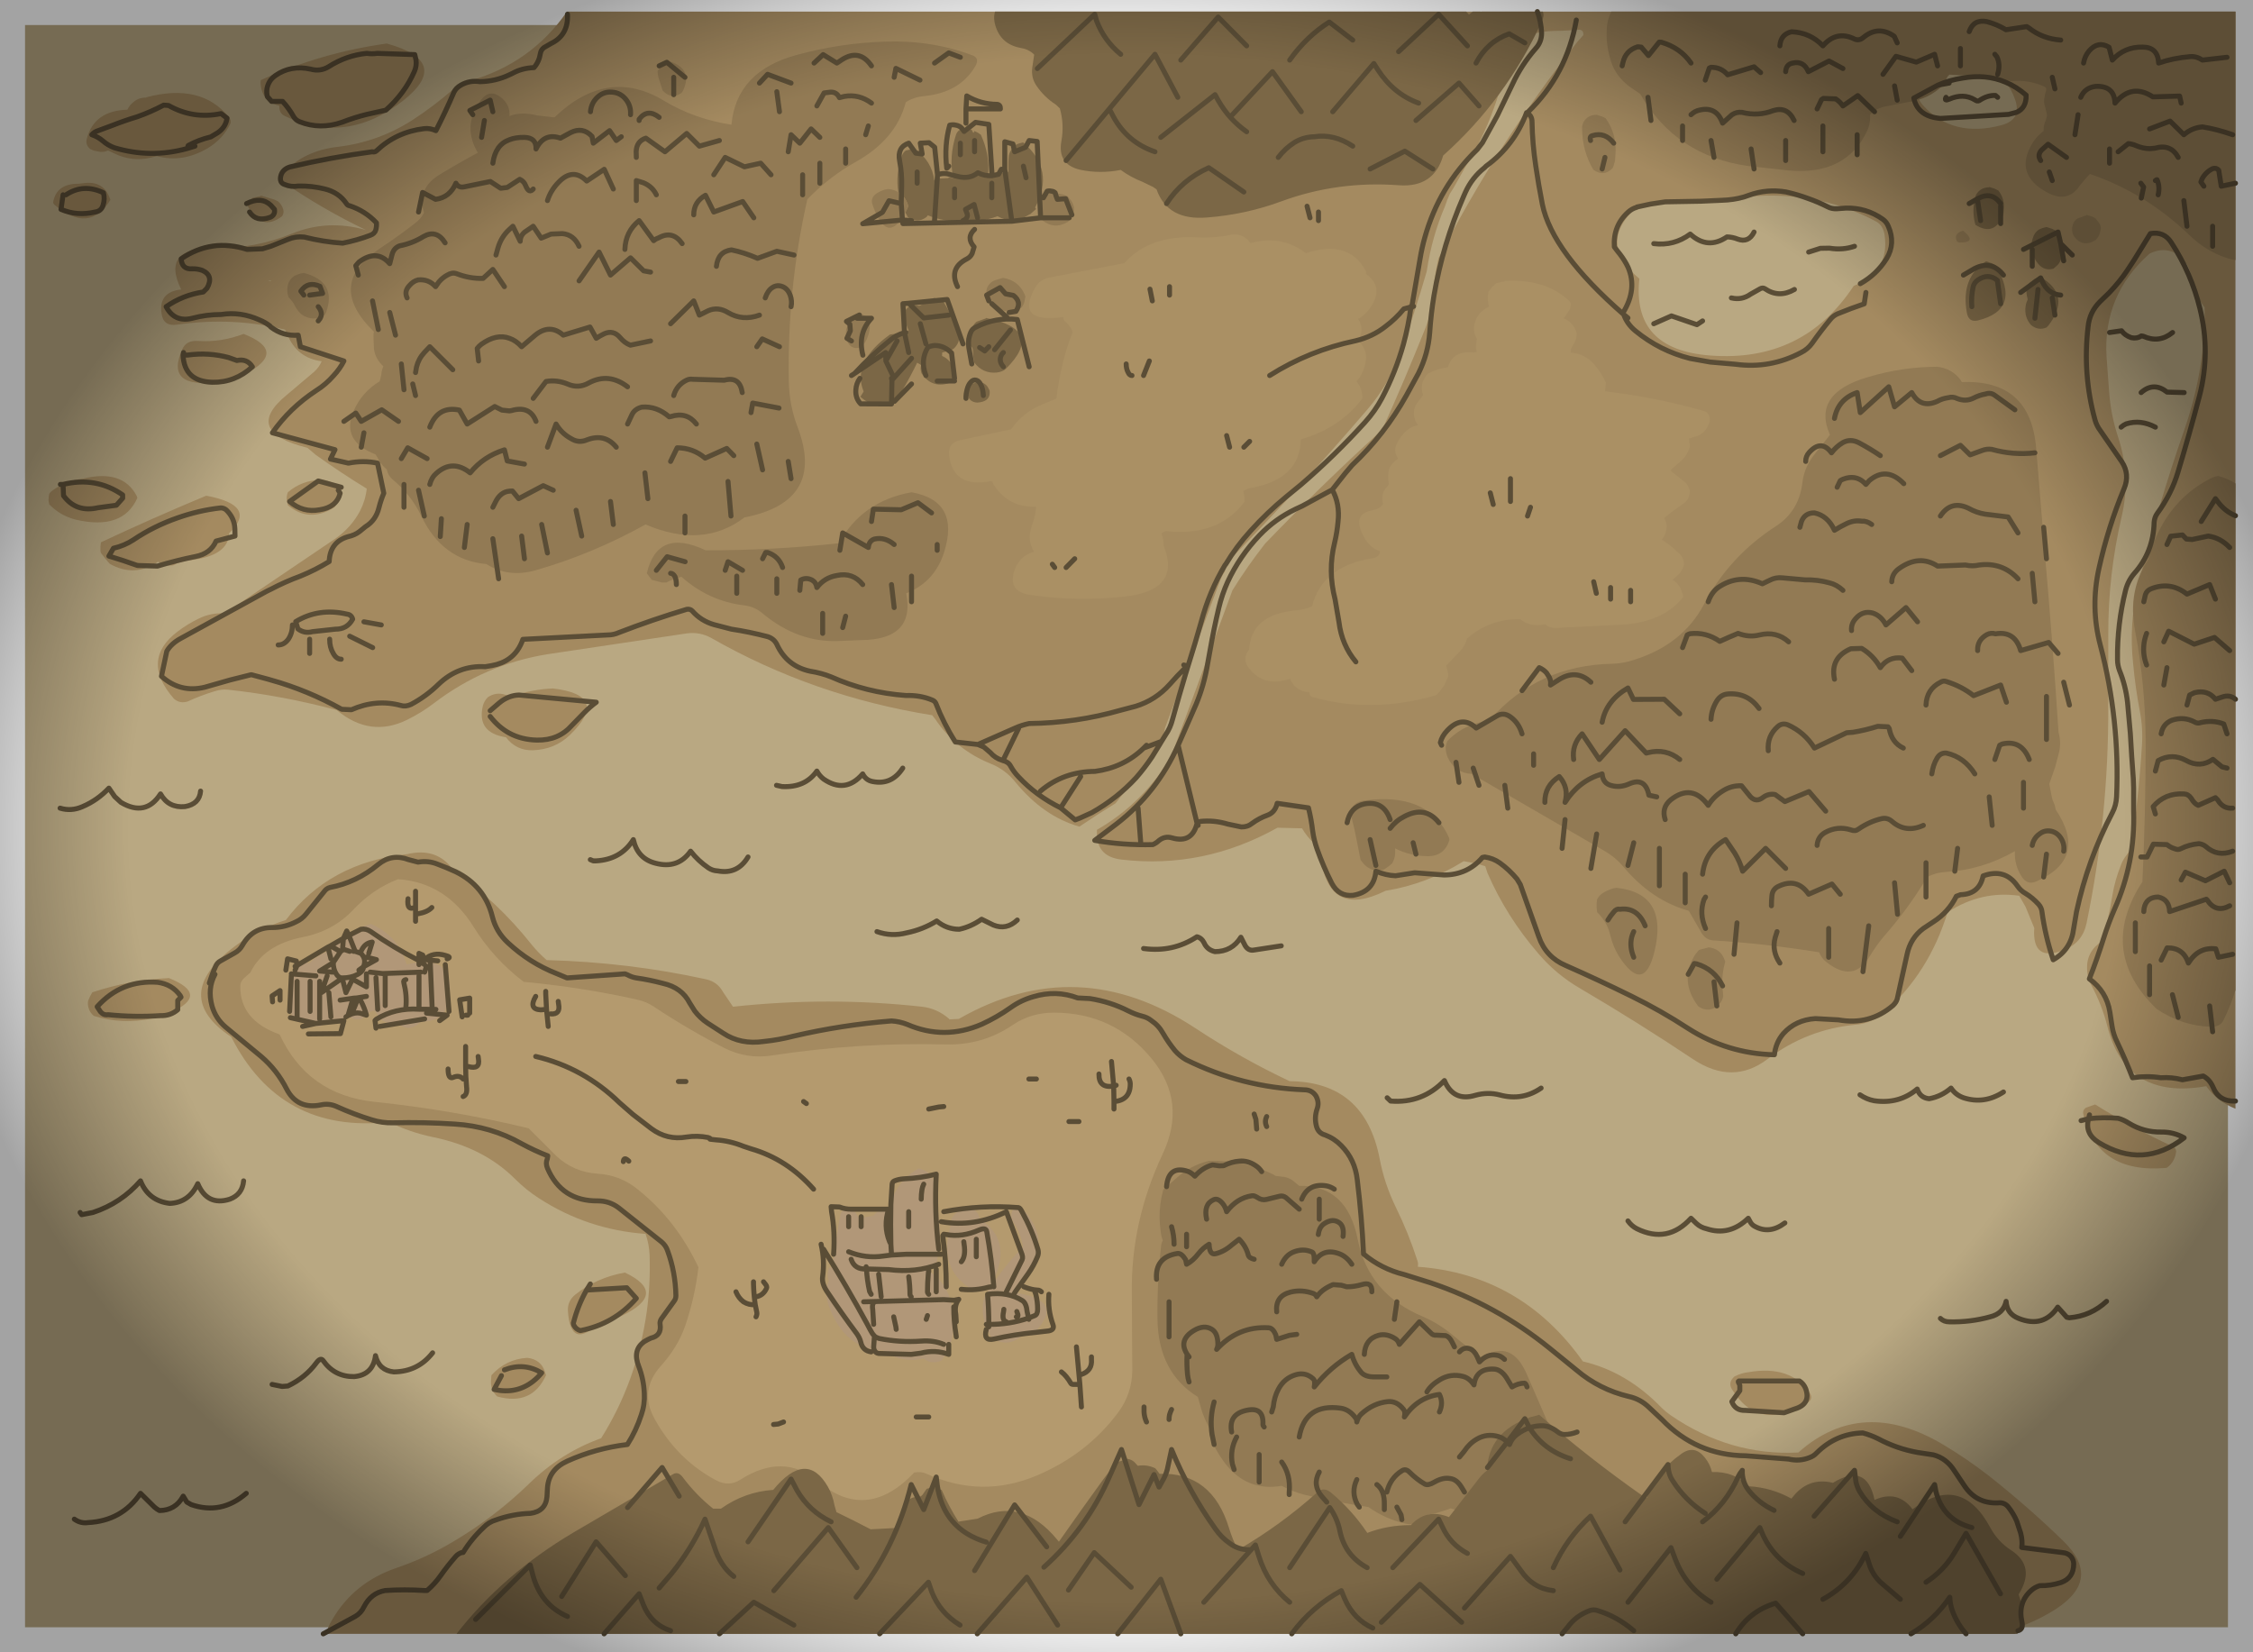 <?xml version="1.0" encoding="UTF-8" standalone="no"?>
<svg xmlns:xlink="http://www.w3.org/1999/xlink" height="528.0px" width="720.0px" xmlns="http://www.w3.org/2000/svg">
  <g transform="matrix(1.0, 0.0, 0.0, 1.0, 0.0, 0.0)">
    <path d="M712.0 520.0 L8.0 520.0 8.0 8.0 712.0 8.0 712.0 520.0" fill="#b9a882" fill-rule="evenodd" stroke="none"/>
    <path d="M695.45 81.05 Q691.5 78.8 686.95 81.05 672.0 94.3 673.2 114.0 L674.0 124.95 Q674.55 132.65 676.9 139.7 681.05 152.3 678.0 165.2 673.7 183.7 673.75 202.65 L673.75 226.0 Q673.85 261.05 666.8 295.05 665.5 301.2 659.75 303.5 649.3 307.75 650.1 296.55 L647.3 289.75 645.3 286.25 Q633.2 284.5 622.4 291.5 616.5 310.8 602.25 323.45 598.4 326.95 593.05 327.45 577.45 328.9 564.9 338.4 553.75 346.9 541.1 338.5 523.2 326.55 505.05 315.9 497.35 311.45 491.6 304.7 481.45 292.95 475.35 278.95 L474.65 276.8 Q471.75 275.85 467.75 275.2 455.9 282.55 442.8 284.65 424.5 293.75 422.1 273.75 421.75 271.05 419.75 269.3 417.6 267.3 416.1 264.7 L408.25 264.5 Q384.65 277.7 358.55 274.7 350.65 273.85 350.55 266.55 L350.55 265.2 350.5 265.2 Q365.35 256.7 374.55 241.35 375.05 239.6 375.7 237.85 L393.85 188.65 Q398.65 180.9 404.3 173.7 422.5 154.8 441.7 137.35 449.05 121.1 455.5 104.9 457.6 99.5 458.0 94.0 458.4 88.1 459.7 82.55 478.25 46.25 504.1 13.35 L506.0 11.2 Q506.15 9.05 503.6 9.6 L498.7 9.85 Q490.4 9.7 483.05 13.2 482.7 13.35 482.5 13.75 479.5 35.45 468.15 53.6 L464.55 60.0 463.35 61.9 Q462.4 64.0 461.75 66.0 457.6 75.7 456.0 86.4 L455.9 86.9 Q452.1 100.0 447.45 112.9 443.85 122.9 436.9 130.95 415.2 156.3 391.5 180.4 L391.5 181.85 391.5 182.5 Q390.4 184.15 389.75 186.0 L372.3 232.65 372.1 233.9 Q370.8 236.65 370.0 239.5 L356.5 256.7 Q350.7 260.25 344.95 264.15 333.5 260.9 324.55 250.0 321.3 245.9 316.5 244.0 305.45 239.5 298.95 229.9 L297.9 228.55 Q260.0 222.5 227.35 203.9 223.7 201.85 219.5 202.4 L175.05 209.05 Q155.05 212.25 138.7 224.7 134.7 227.75 130.15 230.0 118.3 235.85 107.6 226.9 90.1 222.25 72.9 220.4 70.9 220.15 68.55 220.9 64.0 222.3 60.0 224.15 57.5 224.95 55.6 223.3 44.8 210.95 56.7 201.85 59.85 199.45 63.45 197.7 67.35 195.75 71.85 196.0 L107.2 172.1 Q112.25 168.55 115.05 163.3 116.8 159.9 117.2 156.15 109.1 151.2 100.9 145.35 L98.25 143.1 Q77.3 137.9 91.7 126.15 L100.4 118.8 Q102.0 117.35 102.8 115.45 94.8 114.4 91.75 106.7 L91.1 105.35 Q74.5 101.2 56.55 103.75 52.1 104.4 51.6 100.0 50.7 93.3 57.9 92.5 51.2 78.95 68.65 79.3 81.6 79.45 93.3 74.65 104.65 70.0 116.95 73.5 102.8 66.7 90.5 58.15 88.95 57.1 90.4 55.5 96.9 48.15 108.1 46.9 120.9 45.35 131.75 38.4 138.65 33.9 144.5 28.8 146.65 26.9 149.9 25.9 169.7 20.3 181.2 3.7 L473.1 3.7 473.1 4.15 473.5 3.7 714.4 3.7 714.4 354.3 Q708.55 352.0 705.05 347.1 679.35 351.6 673.45 327.9 671.7 321.05 668.25 314.65 666.65 311.6 667.05 307.75 667.45 304.7 669.7 302.4 670.55 301.6 671.6 300.9 673.9 293.7 675.1 285.9 675.9 281.2 677.7 276.7 678.15 275.35 679.05 274.0 L680.95 271.35 Q683.45 255.05 684.5 238.4 684.9 232.7 683.85 227.35 682.4 219.75 681.7 212.15 680.3 199.35 683.3 187.1 689.6 161.5 698.1 137.2 704.8 117.85 704.55 98.25 701.45 94.25 700.55 89.3 700.0 86.7 698.9 84.5 L696.65 82.4 695.45 81.05 M669.5 352.95 L669.5 352.9 Q681.9 360.65 694.5 366.4 695.3 366.8 695.45 367.9 695.3 369.35 694.65 370.65 693.85 372.25 692.4 373.2 670.1 375.2 665.75 355.9 665.5 354.8 666.55 354.0 L669.5 352.95 M657.05 514.15 Q651.45 517.75 645.05 520.0 L643.9 522.1 104.25 522.1 Q104.7 520.0 106.15 517.6 113.05 505.7 126.65 501.05 136.1 497.85 144.8 492.65 158.1 484.8 169.1 474.1 179.35 464.15 192.1 459.6 203.5 441.5 206.7 419.1 207.9 410.3 207.6 401.1 207.45 397.5 206.3 394.3 187.75 392.95 172.3 382.95 168.15 380.3 164.55 376.7 154.5 366.65 138.3 363.35 131.05 361.85 124.3 358.55 89.6 362.3 73.9 331.35 54.25 318.3 74.7 302.65 82.15 296.9 91.35 294.0 105.2 275.6 130.1 272.95 139.75 270.65 144.95 278.15 L145.1 278.4 Q158.9 288.0 169.9 301.85 172.1 304.55 174.7 306.8 200.9 307.5 225.7 312.95 229.3 313.75 231.1 317.05 L234.25 321.7 Q264.8 318.4 294.65 321.7 299.5 322.25 303.35 325.6 L303.35 325.75 306.4 325.6 Q344.4 303.85 382.0 328.55 396.55 338.15 412.15 345.5 436.15 345.7 440.9 370.25 442.4 378.25 446.1 385.85 450.15 394.1 452.95 402.8 453.3 403.75 453.1 404.8 486.1 407.2 505.85 435.05 519.85 438.3 531.05 449.9 532.25 451.1 533.9 452.25 552.95 465.3 574.7 464.15 595.05 446.1 621.1 461.7 628.55 466.15 635.6 471.6 648.25 481.6 659.35 492.4 671.85 504.55 657.05 514.15 M592.4 91.35 Q604.0 86.9 602.25 74.95 601.75 72.0 599.6 70.8 579.7 60.1 555.05 63.2 L525.75 65.2 Q524.0 65.3 522.9 66.3 510.3 77.75 523.9 89.05 521.45 111.7 546.5 113.6 576.25 115.9 592.4 91.35 M613.85 27.1 Q611.9 30.8 614.5 33.6 624.0 44.15 639.6 40.0 646.15 38.25 644.0 31.9 639.35 18.4 621.9 22.0 616.55 22.15 613.85 27.1 M128.9 32.1 Q110.65 46.5 91.05 37.1 89.1 36.15 89.3 33.85 83.75 32.4 83.3 26.95 83.2 26.3 83.35 25.6 102.25 16.9 123.6 13.9 144.55 19.7 128.9 32.1 M90.15 69.1 Q83.5 74.15 79.2 65.9 79.1 64.7 79.9 63.9 L80.8 63.2 83.3 62.65 83.35 62.5 87.6 63.75 88.8 64.3 Q90.1 65.35 90.55 67.05 90.8 68.1 90.15 69.1 M85.6 89.75 L86.55 89.85 86.55 89.6 85.6 89.75 M73.2 37.5 Q73.85 38.3 73.7 39.35 71.35 44.4 66.25 47.45 58.25 52.1 50.15 49.9 L48.1 50.4 Q42.15 51.75 36.65 49.1 L34.55 48.1 33.35 48.5 32.1 48.55 30.0 48.15 28.8 47.6 Q27.2 46.25 27.75 44.3 30.1 35.35 40.7 35.05 L41.05 34.4 41.6 33.6 42.15 33.05 Q44.1 31.1 46.7 31.2 L46.7 31.1 Q64.3 26.4 73.2 37.5 M17.3 65.35 L16.95 64.8 Q17.9 58.65 25.2 58.7 L26.55 58.55 Q32.95 57.6 35.05 63.2 L35.3 63.85 Q28.5 74.95 17.3 65.35 M58.3 111.5 Q59.6 108.7 63.2 108.95 70.7 109.45 77.85 106.7 92.15 112.3 78.4 119.5 74.65 121.45 70.15 122.0 52.4 124.5 58.3 111.5 M15.75 157.75 Q16.25 157.05 16.9 156.65 21.35 153.5 26.55 152.95 39.2 149.85 43.7 158.5 L43.9 159.1 Q39.3 169.5 24.4 166.1 20.25 165.1 17.05 162.4 L15.75 161.2 15.6 160.5 15.5 159.85 15.6 158.5 15.75 157.75 M32.25 173.3 Q48.3 165.75 65.9 158.4 82.65 161.5 73.2 170.4 73.05 177.7 60.5 179.05 57.75 179.3 55.35 180.65 52.3 181.05 50.55 179.5 42.95 184.65 35.05 180.15 L33.9 178.8 32.25 176.7 32.1 176.1 32.1 174.7 32.25 173.3 M106.65 154.65 L107.35 155.2 108.0 156.65 108.5 158.0 Q108.55 159.05 108.15 160.1 L106.9 162.1 Q98.8 167.2 92.0 161.45 L91.7 160.0 Q91.45 158.65 92.0 157.3 96.5 153.45 102.55 153.35 104.8 153.3 106.65 154.65 M154.3 225.6 Q154.7 224.0 155.9 222.8 158.5 221.05 161.45 222.0 L163.45 222.55 Q170.15 220.25 176.7 220.0 195.2 222.15 182.1 234.9 177.3 239.5 170.3 239.75 164.95 239.9 161.7 235.6 152.3 234.15 154.3 225.6 M54.4 323.6 Q51.75 324.8 48.7 325.45 39.1 327.45 30.0 324.65 28.7 323.6 28.25 321.9 28.0 320.95 28.15 319.85 L28.7 318.55 29.5 317.1 Q41.6 313.1 54.0 312.55 67.3 317.9 54.4 323.6 M174.25 438.7 L174.5 439.45 Q170.0 449.35 158.9 446.25 156.8 444.3 156.9 441.45 L157.05 439.45 Q161.75 434.3 168.5 433.9 173.05 434.4 174.25 438.7 M191.6 422.5 Q182.3 431.75 181.5 418.95 181.3 415.75 183.85 413.7 190.65 408.25 199.7 406.65 213.7 413.3 198.65 420.5 195.35 422.0 191.6 422.5 M577.45 448.4 Q561.9 457.75 553.45 443.9 552.15 441.75 554.3 439.85 556.65 438.7 558.7 438.5 572.3 436.1 578.4 445.2 579.6 447.1 577.45 448.4" fill="#a48a60" fill-rule="evenodd" stroke="none"/>
    <path d="M653.9 28.8 L653.9 28.15 653.45 27.75 Q648.55 25.45 642.95 25.9 L641.6 25.85 Q632.3 24.25 623.05 23.85 622.55 24.15 622.3 24.65 L621.35 26.55 620.95 27.2 Q616.5 31.7 609.6 32.65 L602.15 34.1 Q599.5 34.7 597.6 36.65 597.85 39.45 596.55 42.1 589.85 56.0 571.85 54.5 L558.7 53.05 Q535.6 49.85 524.15 30.0 L520.65 27.6 Q516.25 24.25 514.8 19.5 513.3 14.8 513.45 10.1 513.5 6.4 514.95 3.7 L714.4 3.7 714.4 83.1 Q712.1 82.8 709.1 81.5 704.0 79.3 699.85 75.3 685.75 61.7 667.9 55.6 L667.2 56.3 664.8 59.1 Q660.95 65.05 654.4 61.6 643.35 55.75 649.6 45.6 650.95 43.45 653.05 41.9 L653.1 41.2 Q653.1 40.15 653.5 39.1 L653.75 38.5 654.15 37.1 654.1 36.4 653.6 34.3 653.45 33.7 Q653.1 32.65 653.3 31.6 L653.5 30.25 653.9 28.8 M714.4 154.5 L714.4 316.4 Q712.9 321.2 710.7 325.75 709.7 328.15 706.65 328.1 697.35 327.9 689.2 322.4 670.5 304.4 684.15 282.55 L684.65 281.85 Q685.7 260.1 685.7 237.9 685.7 219.35 682.3 201.45 679.9 188.8 686.5 178.8 691.45 160.65 706.3 152.95 707.75 152.25 708.9 152.1 712.1 152.95 714.4 154.5 M653.5 177.05 Q656.0 205.35 657.85 234.0 658.7 236.95 658.1 240.1 L656.8 245.05 654.9 250.5 655.7 254.65 Q655.9 255.7 656.4 256.7 L656.65 257.35 656.95 258.7 Q667.45 274.4 650.65 281.7 647.85 282.9 646.1 280.15 643.7 276.5 643.9 272.0 633.45 278.0 621.7 278.65 618.65 278.8 615.9 280.25 609.9 290.3 602.15 299.1 599.6 302.1 597.45 305.7 592.3 314.25 583.7 307.45 582.1 306.25 581.35 304.3 563.85 301.5 547.35 300.5 545.1 300.3 543.75 298.1 L539.7 291.05 Q527.75 287.75 518.65 276.8 516.3 274.0 512.9 272.0 L470.3 247.3 Q465.05 247.05 462.7 242.15 462.0 240.55 462.0 238.8 462.1 237.75 462.55 236.8 466.8 232.3 473.05 230.8 L476.25 229.9 Q491.6 212.5 515.45 212.1 518.65 212.0 521.9 210.95 537.7 206.1 544.55 193.1 552.65 177.75 567.6 168.1 574.9 163.35 576.0 154.25 576.55 149.2 580.1 144.9 L584.8 138.95 Q578.95 125.75 596.95 120.5 608.0 117.2 619.1 117.2 623.75 117.75 626.5 121.35 L626.95 122.1 Q648.9 121.2 650.7 143.2 L653.5 177.05 M506.0 39.1 Q507.35 36.7 510.15 36.7 L510.15 36.65 511.9 37.2 513.1 37.75 Q516.8 42.9 516.25 49.5 L516.1 51.5 515.85 52.25 515.7 52.9 Q515.5 53.2 515.45 53.6 512.65 56.7 509.2 54.25 505.7 48.4 505.6 41.2 505.5 40.15 506.0 39.1 M431.7 260.3 Q431.5 259.7 431.6 258.95 432.9 255.9 436.65 255.75 L438.7 255.5 Q457.1 254.1 463.1 267.75 L463.2 268.4 Q461.6 273.7 456.1 273.6 450.5 273.5 445.85 271.1 L445.85 272.5 Q445.85 274.0 445.2 275.3 L444.9 275.9 444.15 276.55 442.55 277.7 441.9 278.0 Q438.3 278.7 435.85 276.1 L434.8 274.8 433.75 269.45 Q432.9 264.9 431.7 260.3 M386.4 370.95 Q397.45 370.65 406.9 375.3 L407.6 375.75 409.6 376.0 Q412.0 376.15 413.75 377.75 L415.2 378.95 Q430.5 378.65 433.9 396.1 437.35 413.45 454.65 420.7 459.75 422.9 464.15 426.55 468.7 430.4 473.6 433.75 483.05 427.7 488.0 439.3 L494.55 454.4 494.65 456.15 Q494.65 458.55 495.1 460.95 495.6 463.35 495.2 465.75 496.0 467.1 497.75 467.7 501.35 468.95 502.9 472.4 L503.35 473.6 Q496.9 484.4 480.95 484.8 472.1 484.95 463.6 482.0 L462.25 482.5 458.7 483.6 456.4 484.0 Q453.75 487.9 449.2 486.9 442.8 485.45 437.35 481.6 427.3 480.1 417.05 477.7 413.1 476.7 409.6 474.8 398.5 476.7 391.5 467.6 388.4 463.5 386.65 458.9 386.25 457.75 386.55 456.55 L386.0 455.35 Q384.9 453.3 384.15 451.1 L382.8 446.4 Q370.15 438.55 369.9 421.6 369.75 409.85 371.05 398.25 371.1 397.35 371.6 396.4 371.05 394.95 370.9 393.35 370.3 389.1 370.8 384.95 371.1 382.55 371.75 380.15 L375.7 376.7 Q380.5 372.3 386.4 370.95 M510.4 287.35 Q511.3 285.7 513.05 284.9 514.95 283.9 516.55 283.7 533.3 285.45 528.7 304.15 525.35 317.85 517.45 305.7 515.6 302.8 514.65 299.05 513.7 294.7 510.4 291.5 L510.25 290.1 510.25 288.7 510.4 287.35 M550.7 318.3 Q550.5 319.45 549.85 320.4 L547.9 322.15 Q545.1 323.35 542.65 321.5 536.55 313.35 541.7 305.1 L542.9 303.6 543.85 303.3 545.85 302.8 545.85 302.7 Q549.85 303.1 551.1 306.65 L551.35 307.3 Q550.25 310.95 550.4 314.9 L550.7 318.3 M295.35 30.7 Q291.85 31.05 289.45 32.7 286.4 44.5 273.45 51.75 264.9 56.55 258.0 63.7 251.5 92.5 252.1 122.1 252.25 129.45 254.8 136.25 264.1 160.25 237.9 165.35 224.7 175.45 206.3 167.6 189.2 177.1 171.1 182.25 162.4 184.7 155.45 180.25 141.5 179.05 134.7 165.05 131.45 158.15 125.45 153.2 124.0 152.0 123.6 150.0 122.1 148.8 121.1 147.1 120.65 146.1 120.0 145.2 108.95 140.9 112.95 131.45 115.6 125.3 121.35 121.85 L121.85 119.75 Q121.9 118.7 122.25 117.7 L122.5 117.05 Q119.9 114.65 119.5 111.45 L119.35 107.35 Q119.35 106.7 119.5 106.0 104.0 90.95 121.1 79.6 127.3 75.5 132.8 71.2 134.55 69.85 135.5 68.0 133.1 60.15 140.65 55.7 146.55 52.1 152.7 48.8 147.75 40.5 153.3 32.5 156.65 27.6 160.9 31.85 163.05 34.0 162.8 37.1 166.65 35.6 171.7 36.9 L177.2 37.5 Q194.15 21.2 212.3 32.25 221.85 38.0 233.75 39.85 235.3 22.7 254.8 17.5 268.9 13.7 282.95 13.3 297.85 12.8 310.8 17.7 313.1 18.55 311.75 21.05 306.8 29.6 295.35 30.7 M210.15 22.65 L211.2 21.35 212.5 20.15 Q212.7 20.0 212.95 20.0 L214.3 19.85 214.3 19.7 Q221.5 22.15 218.25 29.05 L217.75 29.75 Q214.5 31.9 211.75 28.9 L210.4 24.65 Q210.15 23.7 210.15 22.65 M207.2 183.85 L206.7 183.2 Q210.15 168.55 225.5 175.85 246.8 175.9 268.1 173.6 275.45 160.15 291.3 157.3 306.9 160.1 301.7 176.5 298.7 186.0 289.6 189.6 292.55 204.5 274.95 204.55 L268.95 204.8 Q255.2 205.7 243.5 195.85 241.1 193.85 237.85 193.45 226.5 192.1 217.75 184.3 L215.05 185.2 Q213.9 185.6 212.95 186.15 L211.6 186.15 208.3 185.3 207.7 184.55 207.2 183.85 M95.05 87.75 L95.7 87.5 97.05 87.2 Q107.85 90.0 104.15 100.0 L103.7 100.7 Q100.1 102.95 96.4 100.5 95.1 99.35 94.3 97.85 93.6 96.3 92.25 95.05 91.6 93.35 91.9 91.6 92.25 89.35 94.1 88.15 L95.05 87.75" fill="#927a54" fill-rule="evenodd" stroke="none"/>
    <path d="M371.5 368.9 Q361.35 390.5 361.7 413.35 L361.85 438.0 Q361.75 445.3 357.45 451.2 347.5 464.65 331.35 471.5 313.75 478.95 296.1 470.95 294.4 470.15 292.15 470.55 276.95 486.65 261.3 473.3 250.4 464.1 236.65 472.8 232.95 475.2 228.9 473.05 216.5 466.5 209.3 453.6 204.1 444.4 211.2 436.5 216.65 430.4 218.95 423.75 222.1 414.55 223.2 404.95 216.1 389.9 203.85 380.1 198.25 375.5 190.9 375.05 183.35 374.55 177.85 369.45 L168.95 360.55 Q144.65 354.7 119.7 352.1 98.3 349.85 89.35 330.55 76.55 326.0 76.8 314.95 76.8 313.75 78.0 312.55 L80.0 310.8 Q84.25 302.0 96.55 299.5 106.4 297.6 112.8 290.8 119.1 284.1 127.2 280.95 142.5 282.0 151.3 296.1 157.6 306.3 167.35 313.75 186.15 315.5 203.9 319.5 206.55 320.1 209.05 321.75 219.9 328.95 231.5 334.9 238.65 338.5 246.55 337.3 274.4 333.05 302.15 333.75 314.0 334.1 323.7 327.5 329.45 323.6 336.8 323.6 355.9 323.6 368.0 338.25 379.45 352.15 371.5 368.9" fill="#b49a6e" fill-rule="evenodd" stroke="none"/>
    <path d="M652.65 72.9 L654.0 72.55 655.75 73.1 656.95 73.7 Q661.5 79.05 657.75 84.5 L656.25 85.85 Q653.75 86.55 651.9 84.9 650.5 83.5 649.75 81.6 L649.1 79.45 Q649.1 77.3 649.9 75.35 650.5 74.0 651.7 73.3 L652.65 72.9 M652.1 88.7 L652.15 88.55 Q662.1 94.4 654.55 104.1 L654.0 104.65 Q651.45 105.75 649.1 103.9 646.8 101.35 647.35 97.75 647.5 96.7 648.0 95.7 L647.7 94.3 647.5 92.25 Q647.85 90.95 648.9 90.15 L650.3 89.05 650.8 88.9 652.1 88.7 M637.45 60.3 L638.65 60.9 Q640.5 63.3 640.4 66.4 L640.25 68.4 Q637.5 75.75 631.3 71.85 630.25 68.25 630.95 64.25 631.1 63.2 631.5 62.25 632.9 59.85 635.7 59.85 L635.7 59.75 637.45 60.3 M636.5 84.1 L637.7 84.7 Q646.25 98.9 632.1 102.4 629.1 103.1 628.55 99.9 626.55 88.7 634.7 83.5 L636.5 84.1 M492.7 6.9 Q481.3 31.75 461.2 49.7 458.25 60.0 447.1 59.2 427.45 57.75 409.6 64.3 398.15 68.55 385.75 69.5 373.1 70.55 369.6 60.5 L368.5 59.75 365.1 58.1 Q361.35 56.65 358.15 54.3 351.5 55.6 345.2 54.25 337.85 52.55 339.2 45.05 340.15 39.75 338.7 34.65 L337.45 33.45 Q333.7 31.05 331.2 27.35 329.45 24.8 329.9 21.5 L330.5 17.45 Q328.8 15.75 326.3 15.35 320.15 14.25 318.25 8.65 317.3 5.85 318.0 3.7 L468.55 3.7 469.45 4.65 470.65 3.7 493.05 3.7 Q493.6 5.05 492.7 6.9 M287.1 61.45 Q286.1 55.6 288.3 49.6 288.65 48.7 289.45 48.1 L292.15 47.5 292.15 47.35 Q297.85 51.5 298.55 57.6 299.45 57.05 300.4 57.05 L303.1 56.9 303.1 56.7 304.65 56.9 Q303.2 50.15 305.5 43.1 305.75 42.3 306.4 41.7 306.8 41.45 307.3 41.3 L308.65 40.95 310.5 41.45 311.05 42.5 311.35 42.1 311.35 41.85 312.5 42.4 313.45 43.05 Q316.4 49.45 315.75 56.0 L322.25 54.9 322.25 51.7 322.4 49.7 Q322.65 48.55 323.35 47.7 L324.65 46.25 325.6 45.85 326.95 45.5 Q337.3 54.25 330.8 66.3 L331.1 66.8 330.0 67.75 329.9 67.85 329.3 68.4 328.95 68.55 Q323.75 71.85 318.8 69.1 312.9 71.3 304.9 70.7 300.4 70.4 296.5 68.8 L296.1 69.35 Q293.05 71.6 290.1 69.35 L289.35 67.9 290.3 65.9 290.1 65.3 Q289.2 62.65 287.1 61.45 M294.4 97.45 L295.85 96.15 296.55 95.85 298.55 95.2 300.4 95.75 Q300.95 96.0 301.5 96.4 304.3 100.9 306.25 105.9 306.65 106.95 306.55 108.1 L306.25 109.35 Q305.75 110.55 304.7 111.5 L303.6 112.0 301.1 112.65 301.05 113.75 Q303.9 114.95 305.1 118.4 L305.2 119.05 Q305.1 120.1 304.4 121.05 L303.1 122.5 Q297.7 124.1 294.5 119.3 294.0 117.9 294.4 116.65 L293.1 115.9 Q291.05 120.15 288.65 124.25 L287.85 125.45 287.85 125.7 Q283.45 131.1 278.5 129.1 L278.4 129.1 Q276.7 128.3 274.95 126.8 L276.0 125.1 Q272.4 116.4 282.8 108.1 L284.4 106.9 Q287.6 106.55 290.4 105.6 289.45 103.6 289.05 101.35 288.8 100.3 289.2 99.35 290.8 96.9 293.75 97.75 L294.4 97.45 M315.05 101.6 Q334.15 105.3 321.45 117.85 320.5 118.8 318.5 119.05 314.1 119.45 311.35 115.85 310.95 114.1 310.95 112.4 310.95 110.3 309.1 110.3 308.8 109.7 308.8 108.95 308.8 108.25 309.1 107.6 L309.75 106.9 310.5 106.25 310.7 104.9 Q311.05 103.6 312.1 102.8 L315.05 101.75 315.05 101.6 M312.3 122.25 Q314.8 121.9 315.9 124.1 L316.25 124.8 Q316.65 128.0 313.2 128.55 L312.3 128.65 Q309.75 128.5 309.2 126.1 L309.1 125.45 Q309.2 122.5 312.3 122.3 L312.3 122.25 M264.55 475.05 Q266.1 477.75 266.7 481.1 L267.3 483.2 Q272.8 485.85 278.25 488.7 L286.7 488.25 Q288.15 484.8 289.2 481.3 289.45 480.3 290.15 479.6 291.2 478.4 292.8 478.4 L293.6 478.4 Q294.65 478.15 295.2 477.1 L296.15 475.75 297.2 475.45 298.4 475.2 299.9 475.7 300.95 476.15 Q303.2 481.35 306.3 486.25 L312.4 485.3 Q326.4 478.1 337.85 492.0 L338.4 492.65 Q345.45 482.55 352.65 472.65 354.7 469.85 357.2 467.2 L359.9 466.3 360.0 466.15 Q361.9 466.3 363.1 467.85 L363.6 468.4 Q366.5 467.9 369.2 469.2 L369.75 469.85 370.55 470.95 Q387.35 470.4 392.8 488.4 393.9 492.0 395.6 495.3 409.3 487.35 421.05 476.8 422.95 475.05 425.35 476.95 432.15 482.65 436.95 489.85 443.45 487.35 450.9 487.35 455.85 481.9 463.05 484.8 L472.8 472.25 Q473.85 470.95 475.2 469.9 475.6 457.6 488.95 452.9 L491.9 452.1 Q507.45 465.75 525.5 478.4 L526.25 478.65 Q529.1 470.4 537.35 464.55 541.5 461.6 544.8 465.75 546.5 467.85 547.1 470.4 554.0 470.1 558.95 474.95 566.1 475.35 572.5 478.9 577.7 471.85 585.75 473.85 596.55 467.2 599.05 479.3 606.5 476.0 611.2 482.3 626.65 470.65 636.1 488.25 638.5 492.65 642.65 495.35 650.7 500.55 645.1 509.5 647.9 517.5 644.7 522.1 L145.9 522.1 Q160.7 503.1 183.2 489.75 L215.05 471.1 Q216.7 470.1 218.15 472.0 222.4 477.7 227.9 482.1 L230.4 482.1 Q238.0 476.7 247.1 476.1 257.7 463.2 264.55 475.05" fill="#7b6746" fill-rule="evenodd" stroke="none"/>
    <path d="M502.0 96.9 Q502.0 98.0 501.6 98.95 L500.3 100.95 499.7 101.7 Q501.75 102.55 502.95 104.4 503.6 105.35 503.85 106.5 503.9 107.9 503.3 109.2 L502.1 111.35 502.0 112.0 502.0 112.7 Q506.5 112.95 509.7 116.7 511.85 119.3 513.2 122.3 L513.05 123.7 512.95 125.05 Q529.05 126.95 544.4 131.3 546.55 131.9 546.4 134.65 545.85 136.55 544.5 138.0 543.35 139.1 541.85 139.5 L539.75 140.15 539.85 140.9 539.9 141.5 540.0 142.25 540.0 142.9 Q539.3 145.3 537.5 147.05 L534.0 150.1 534.0 150.5 538.5 154.1 Q539.35 154.9 539.75 156.0 L540.0 156.65 Q540.15 159.45 538.0 160.9 533.9 163.75 531.75 165.6 532.9 167.1 532.55 169.05 L532.25 170.4 531.6 171.7 531.05 172.5 Q533.05 173.45 536.7 176.95 538.15 178.3 538.15 180.5 537.75 182.0 536.8 183.2 L534.5 185.3 Q536.25 186.3 537.1 188.1 L537.85 190.1 537.9 190.8 Q531.2 199.3 516.65 199.7 L497.35 200.65 Q495.3 200.8 493.75 199.45 490.5 200.3 487.45 198.95 L485.75 197.85 Q479.9 197.75 474.7 200.15 471.35 201.7 468.8 204.1 468.15 206.55 466.4 208.3 L462.15 212.7 462.55 214.15 462.8 215.5 462.8 216.15 461.6 218.9 460.15 220.9 458.95 222.15 Q438.25 228.15 419.35 222.7 418.55 222.55 418.4 221.2 415.35 221.05 413.45 218.9 L412.5 217.5 412.25 216.9 Q404.0 219.7 399.2 213.6 396.8 210.65 399.2 207.5 399.85 196.3 414.25 195.05 416.9 194.8 419.3 193.75 422.5 180.95 438.55 178.4 440.8 178.1 441.05 176.15 436.8 174.9 434.7 168.9 433.2 164.1 438.4 163.1 441.05 162.65 442.0 161.05 441.6 159.7 441.85 158.25 442.0 157.1 442.7 156.25 L443.85 154.8 Q443.5 152.8 443.75 150.7 443.85 149.6 444.55 148.7 445.5 147.5 446.8 146.55 445.1 144.0 446.55 141.45 449.2 136.55 453.2 135.85 451.7 134.0 451.85 131.7 451.9 130.3 452.7 129.05 L454.8 126.25 Q454.15 124.55 454.5 122.8 454.55 122.1 454.9 121.45 L455.75 120.1 456.4 119.35 Q459.45 117.75 462.8 117.35 L462.8 117.05 Q464.55 111.9 470.9 112.65 L472.0 112.5 Q471.6 111.45 471.7 110.4 L471.85 109.05 472.0 108.3 Q470.65 106.15 471.2 103.6 472.1 99.75 475.85 98.0 475.6 97.05 475.5 96.0 L475.45 94.65 Q475.5 93.9 475.7 93.2 L476.65 91.9 478.15 90.5 480.9 89.9 480.9 89.75 Q494.25 89.1 501.6 96.3 L502.0 96.9 M436.3 86.3 Q436.65 86.8 436.5 87.5 442.0 91.45 438.55 97.3 436.7 100.5 434.0 101.9 435.5 104.15 434.95 106.7 434.65 107.85 434.0 108.8 437.35 111.85 436.3 116.25 435.5 119.75 433.5 121.85 434.8 123.45 435.2 125.3 435.45 126.25 435.35 127.35 428.25 136.8 415.7 140.4 415.5 153.05 399.9 155.9 398.55 156.15 397.35 156.9 L397.6 158.25 397.75 159.6 397.75 160.3 Q389.45 171.45 372.95 169.75 372.15 169.7 371.2 170.4 L371.75 172.5 371.9 174.5 Q377.6 188.65 359.3 190.65 344.4 192.3 329.5 190.15 321.7 189.1 324.3 182.0 326.0 177.5 330.5 176.3 328.1 172.7 329.75 168.0 331.05 164.5 331.1 161.9 322.4 162.3 317.6 154.95 L316.95 153.7 Q304.7 156.15 303.35 145.7 302.7 141.35 307.35 140.55 L323.1 137.2 Q326.95 131.7 333.2 129.2 L337.6 127.35 Q338.3 121.45 339.75 115.6 340.95 110.8 342.8 106.1 342.25 104.3 340.3 102.65 339.7 102.1 339.85 101.3 324.1 103.5 330.95 91.7 332.4 89.2 335.6 88.65 L359.3 84.1 Q367.35 75.05 382.5 75.85 388.5 76.15 393.9 74.9 397.05 74.7 399.1 77.05 L399.6 77.7 Q409.6 74.95 417.3 80.9 430.9 76.5 436.3 86.3" fill="#aa9064" fill-rule="evenodd" stroke="none"/>
    <path d="M669.75 69.85 L670.7 71.1 Q671.5 72.1 671.35 73.3 L671.05 74.55 Q670.65 75.75 669.75 76.7 665.45 79.35 662.65 75.3 661.85 73.6 662.4 71.85 662.7 70.65 663.85 69.85 L666.7 68.8 666.8 68.65 668.55 69.2 Q669.2 69.45 669.75 69.85 M627.35 73.7 Q632.15 77.6 626.0 77.5 L625.35 77.1 Q624.4 74.95 626.55 74.0 L627.35 73.7 M289.35 67.9 Q283.45 78.8 278.8 65.3 278.1 63.1 280.3 61.7 282.15 60.55 283.9 60.4 285.75 60.55 287.1 61.45 289.2 62.65 290.1 65.3 L290.3 65.9 289.35 67.9 M337.05 61.6 L339.75 62.15 341.2 62.7 342.3 64.1 Q342.95 65.05 343.2 66.15 343.35 67.6 342.7 68.9 342.15 70.1 341.2 70.95 336.8 73.5 332.95 70.25 331.9 69.05 331.85 67.5 331.75 66.15 332.0 64.8 333.6 61.75 337.05 61.7 L337.05 61.6 M327.7 94.8 Q327.5 95.45 327.45 96.15 327.2 97.3 326.5 98.25 320.15 101.7 315.5 95.2 L315.3 93.85 Q315.1 92.8 315.5 91.85 316.4 90.0 318.3 89.45 L320.55 88.8 Q325.5 89.6 327.45 94.1 L327.7 94.8 M274.8 100.1 Q276.0 100.65 277.2 101.35 L277.75 101.85 Q278.55 105.75 276.5 109.35 L275.45 110.8 Q272.55 112.1 270.9 109.45 270.5 108.5 270.4 107.45 270.25 106.4 270.4 105.3 L271.2 103.2 271.5 101.85 Q272.7 100.25 274.8 100.15 L274.8 100.1" fill="#927a54" fill-rule="evenodd" stroke="none"/>
    <path d="M325.6 385.2 Q334.8 393.75 330.5 403.1 L327.6 408.7 325.2 413.2 Q339.7 415.6 331.5 424.8 330.1 426.4 327.75 425.35 323.3 431.2 317.2 427.75 313.5 422.65 314.15 416.3 L314.55 414.55 Q319.7 405.85 326.95 398.4 326.3 394.25 323.85 390.55 L323.2 389.35 Q322.9 386.8 324.9 385.5 325.2 385.3 325.6 385.2 M118.4 295.2 Q127.1 298.95 129.7 307.5 L130.0 308.15 Q146.25 304.65 143.35 319.75 142.1 326.7 134.55 326.4 130.9 330.25 126.95 326.95 123.7 327.5 121.2 325.35 L120.9 324.7 120.3 323.7 119.75 322.95 Q118.3 322.95 116.65 324.8 L115.6 325.6 Q113.45 326.15 111.6 324.8 L111.05 325.3 Q110.3 326.1 109.2 326.4 L105.2 326.0 103.6 327.05 102.4 328.0 Q97.7 327.6 93.35 324.8 91.7 319.45 92.9 313.9 93.45 311.2 94.4 308.55 96.0 306.8 98.25 307.7 L98.95 307.75 Q102.25 304.4 106.95 303.35 107.5 299.7 110.9 298.55 L113.2 298.15 114.3 297.3 115.35 296.15 118.4 295.3 118.4 295.2 M278.4 388.65 L279.2 388.4 Q280.7 386.5 283.2 386.3 L284.0 386.15 Q286.55 377.2 293.6 373.35 299.75 375.05 298.55 381.75 L298.4 382.4 Q301.5 392.55 299.5 402.7 299.35 403.7 298.4 404.4 297.3 404.9 296.0 404.9 L294.4 404.8 Q305.6 410.0 304.65 424.8 304.25 430.65 300.8 434.8 297.75 436.15 295.2 434.15 288.15 435.75 282.4 431.6 270.0 431.2 264.95 417.6 263.85 414.65 264.25 411.2 264.4 410.15 264.95 409.35 264.55 408.5 264.5 407.6 264.5 406.3 264.95 405.2 L266.1 404.8 266.0 404.55 Q267.05 396.5 268.5 388.5 268.7 387.1 270.0 386.55 271.9 385.9 273.35 387.35 L273.75 388.0 274.15 388.65 274.4 389.2 278.4 388.65 M309.6 386.3 L309.6 386.15 311.2 386.55 Q312.3 387.2 312.7 388.3 L313.2 389.6 Q323.6 396.3 317.5 409.1 314.8 414.7 309.75 411.45 300.1 405.2 303.6 392.25 L304.15 389.35 Q305.9 386.15 309.6 386.3" fill="#b19778" fill-rule="evenodd" stroke="none"/>
    <path d="M711.7 18.3 L703.85 19.2 Q701.85 17.9 699.85 18.1 694.5 18.55 689.85 20.15 689.6 15.1 684.8 15.05 678.9 14.9 675.05 19.2 L674.0 15.1 Q670.5 12.95 667.6 16.3 666.25 17.9 665.85 20.15 M697.05 32.95 L696.55 30.7 688.0 30.95 Q681.2 26.5 675.9 32.95 675.7 27.35 669.75 27.6 666.25 28.0 664.95 31.1 M713.5 43.05 Q708.55 41.3 703.85 40.55 700.55 40.8 697.9 43.05 L693.5 38.7 686.95 41.2 M658.55 12.8 Q652.8 12.4 648.4 8.95 L647.7 8.5 641.05 9.5 Q638.15 7.75 634.9 6.9 630.7 6.1 629.3 10.1 M663.1 43.05 L664.1 36.65 M660.4 50.3 L654.5 46.1 652.5 47.9 Q650.95 49.5 652.15 51.3 M696.1 50.3 Q693.75 45.9 688.7 47.35 L687.1 47.5 Q684.9 47.5 682.65 46.55 681.45 46.0 680.15 45.9 L676.9 48.5 M656.7 28.4 L655.85 24.7 M684.3 63.3 L685.05 59.75 684.15 58.55 M654.9 54.95 L655.85 57.7 M662.25 81.5 L658.55 77.85 659.5 83.35 M658.55 94.3 Q654.5 94.0 652.65 89.9 L652.15 88.8 645.75 93.45 M649.45 79.7 L649.45 85.1 M714.4 351.85 Q709.1 352.1 707.2 347.35 706.15 344.95 704.1 343.85 L697.45 345.05 Q694.0 344.15 690.55 344.4 686.1 343.7 681.5 344.4 679.2 338.5 676.55 332.95 675.35 330.55 674.95 327.9 L674.25 323.35 Q673.2 316.8 667.7 312.8 670.15 306.55 672.25 299.85 673.75 295.1 675.75 290.5 682.4 275.7 681.85 259.05 L681.85 251.9 681.75 248.8 Q681.2 241.7 680.8 234.4 L679.9 224.4 Q679.3 219.1 677.35 214.3 676.7 212.55 676.7 210.8 676.55 199.45 679.3 188.55 680.1 185.5 682.1 183.2 688.15 176.4 688.4 166.95 688.5 165.3 689.45 164.0 693.9 157.9 696.0 150.95 699.7 138.7 702.9 126.5 706.5 112.65 703.05 98.65 700.3 87.35 693.85 77.45 691.5 73.85 687.2 74.65 L682.0 83.1 679.9 86.3 Q677.45 90.0 674.0 93.6 L671.1 96.4 Q667.75 99.75 667.3 104.4 665.5 119.6 669.5 134.15 670.0 136.0 671.2 137.6 L678.1 147.6 Q680.7 151.6 678.8 156.15 673.7 168.4 670.8 181.5 668.0 194.0 671.2 206.15 677.5 230.1 676.4 254.65 676.25 257.45 675.05 259.7 667.2 274.7 663.6 291.35 L662.7 296.65 Q661.9 303.45 656.15 306.7 653.6 299.1 652.55 291.3 652.4 290.0 651.45 288.95 649.6 286.9 647.3 285.5 645.75 284.65 644.7 283.1 640.7 277.35 633.75 279.9 632.55 285.75 626.55 285.9 L625.2 286.4 Q622.7 291.45 617.9 294.55 L614.65 296.7 Q610.55 299.75 609.45 304.95 L606.3 319.2 Q606.0 320.3 604.95 321.3 597.5 327.7 587.5 325.9 L580.15 325.5 Q573.85 325.9 569.9 330.3 567.5 333.1 567.05 337.05 552.1 336.7 539.5 328.65 530.7 322.9 521.3 318.3 510.95 313.2 500.4 308.55 494.0 305.85 491.75 299.3 L485.85 282.65 484.8 280.9 Q482.3 277.9 479.3 275.75 477.2 274.25 474.5 273.85 L473.75 274.0 Q468.95 279.6 461.45 279.6 L452.1 278.9 446.0 279.85 Q442.9 279.75 439.7 278.4 439.1 284.95 432.4 286.1 427.85 286.55 425.6 282.25 422.9 276.95 420.9 271.3 419.9 268.5 419.5 265.6 419.05 261.75 418.15 258.15 L408.15 256.7 Q407.5 259.6 405.05 260.5 402.4 261.45 400.15 263.1 398.7 264.3 396.7 264.25 L392.4 263.35 Q387.9 262.0 383.5 262.5 L382.55 263.1 382.9 263.75 M646.65 79.7 Q652.2 76.95 657.7 74.15 L658.55 77.85 M714.4 58.55 L709.85 59.5 709.05 54.4 Q708.25 53.5 707.1 53.9 704.95 54.95 703.75 57.1 L703.35 58.15 704.3 59.5 M698.9 72.3 L697.9 64.1 M689.7 62.25 Q690.3 59.7 689.35 57.45 689.3 57.3 688.8 57.7 M707.1 78.7 L707.1 72.3 M674.15 52.15 L674.15 47.6 M698.0 125.45 L692.55 125.3 Q688.25 121.9 684.25 125.45 M694.3 106.25 Q690.0 109.75 684.95 107.45 L684.3 107.35 Q682.9 108.3 681.1 107.9 679.05 107.2 678.0 105.7 L674.15 106.25 M688.8 136.5 Q684.1 134.0 679.45 135.45 678.55 135.85 677.85 136.5 M650.3 192.3 L649.45 183.2 M708.0 191.45 L706.15 186.8 698.9 189.85 Q693.6 185.7 687.45 188.15 686.0 188.7 685.6 190.1 L685.1 192.3 M654.0 178.55 L653.1 168.5 M714.4 164.8 Q711.1 163.45 708.8 160.4 L708.0 159.35 703.45 166.65 M712.55 174.95 Q709.6 171.85 705.7 171.3 L700.55 172.4 698.7 172.25 697.45 170.95 693.7 171.35 692.5 174.0 M656.7 100.7 L655.85 95.2 M651.3 92.5 L650.3 101.7 M714.4 223.45 Q712.65 221.9 710.25 222.7 L708.0 223.45 Q705.5 220.3 701.3 221.35 L699.75 222.1 698.9 225.3 M691.5 218.9 L692.5 213.35 M712.55 207.9 L707.7 203.7 701.2 205.85 693.05 201.7 691.5 205.1 M711.7 245.45 L710.1 245.05 707.2 242.65 Q703.1 245.5 698.7 243.05 694.15 240.55 689.7 243.05 L688.8 246.4 M711.7 234.5 L710.65 231.35 Q707.2 230.0 703.3 230.9 702.25 231.3 701.3 230.7 697.9 228.9 694.1 230.15 691.2 231.3 690.65 234.5 M686.0 212.5 Q684.5 208.65 685.35 204.55 685.6 203.45 686.0 202.4 M657.7 208.8 L654.7 205.3 645.75 207.9 Q643.9 201.5 637.7 202.55 636.25 202.1 634.95 202.8 631.85 204.55 632.0 207.9 M661.35 225.3 L659.5 218.0 M654.0 236.3 L654.0 222.55 M659.5 272.0 Q659.85 269.85 658.65 267.9 657.45 266.0 655.45 265.6 653.35 265.2 651.7 266.55 649.9 267.85 649.45 270.15 M653.1 280.25 L654.0 272.95 M713.5 272.0 Q708.7 273.9 704.9 270.5 704.0 269.75 702.7 269.6 699.5 269.9 696.95 271.2 696.0 271.7 694.95 271.2 693.6 270.8 692.5 269.9 L688.15 269.75 686.15 273.85 684.15 273.85 M712.55 289.45 Q708.15 291.85 705.35 287.6 L705.1 287.35 693.35 291.3 Q693.2 287.35 689.7 286.65 685.9 286.65 685.2 290.25 L685.1 291.3 M713.5 258.25 Q710.4 258.5 708.7 255.6 L708.0 254.9 702.5 257.35 Q701.3 256.9 700.25 255.1 699.35 253.75 697.9 253.7 691.9 253.35 688.1 257.75 L688.8 260.1 M712.55 282.1 L710.8 278.4 704.8 281.45 698.4 278.7 697.05 281.2 M713.5 304.95 L708.95 305.9 708.1 303.2 Q702.55 302.55 699.35 307.75 697.75 302.8 692.55 302.9 L690.65 306.8 M707.1 329.7 L706.15 321.45 M696.1 325.1 L694.25 317.85 M686.95 317.85 L686.95 308.65 M667.75 356.25 L667.45 357.5 Q672.1 356.95 676.9 357.35 678.7 357.85 680.3 358.9 685.1 361.85 690.7 361.75 694.65 361.7 698.0 363.6 684.9 373.75 670.7 365.1 666.15 362.25 667.45 357.5 L665.05 358.1 M682.4 304.1 L682.4 294.9 M673.2 415.85 Q668.15 420.55 661.3 421.1 L660.5 420.95 657.6 417.7 Q653.05 424.5 645.1 421.3 641.35 419.85 641.1 415.85 640.25 419.75 636.0 420.8 629.7 422.55 622.95 422.4 621.2 422.4 620.1 421.3 M644.9 521.1 Q646.7 520.65 646.15 518.25 644.8 512.1 649.1 508.25 650.25 507.2 651.85 506.7 655.2 506.8 658.65 505.7 662.7 504.25 662.7 499.75 662.7 498.55 661.9 497.5 660.9 496.25 658.9 496.1 L646.1 494.5 Q646.4 492.4 645.75 489.9 L644.5 486.1 Q643.5 483.75 641.9 481.7 640.65 480.0 638.5 480.25 631.7 480.55 627.85 474.9 L624.5 469.9 Q622.0 466.0 617.85 464.9 L612.9 464.15 Q606.15 462.95 600.1 459.7 597.75 458.55 595.3 457.9 586.8 458.1 580.55 464.3 579.6 465.35 578.1 465.85 574.95 467.05 571.6 466.25 L557.9 465.2 Q542.1 465.05 531.1 453.6 L527.1 449.85 Q524.25 447.05 520.5 446.25 511.1 444.0 503.85 437.85 L495.3 430.9 Q478.1 416.95 457.1 409.9 L448.8 407.3 Q441.45 405.5 435.75 400.7 435.2 388.9 433.75 377.05 433.05 370.55 428.65 366.1 426.5 363.85 423.5 362.7 421.2 362.1 420.65 359.7 420.0 357.05 420.9 354.4 421.7 352.25 420.5 350.15 419.2 348.25 416.8 348.25 396.9 347.5 379.05 338.65 377.05 337.5 375.5 335.75 373.35 333.1 371.7 330.25 370.3 327.7 367.9 326.1 366.65 325.1 364.95 324.7 362.8 324.15 360.7 323.1 354.95 320.15 348.3 319.1 L344.4 318.9 Q337.5 316.3 330.25 318.5 326.3 319.6 322.95 322.0 318.65 325.05 313.75 327.3 301.75 332.5 289.9 327.35 287.5 326.4 284.9 326.25 269.05 327.5 253.6 331.1 248.95 332.3 244.15 332.8 236.7 333.9 231.1 330.15 L226.15 326.95 Q223.75 325.35 222.0 323.05 L220.4 320.5 Q217.9 315.6 211.9 314.25 207.6 313.1 203.3 312.5 201.85 312.25 200.5 311.5 L199.75 311.2 181.2 312.5 177.85 311.1 Q169.2 307.7 162.25 301.2 158.55 297.75 157.35 292.95 154.9 283.1 145.6 278.55 142.65 277.2 139.7 276.1 136.8 274.95 133.6 275.5 L130.55 274.7 Q125.2 272.65 120.8 276.3 113.9 282.0 105.45 283.6 104.3 283.9 103.6 284.9 L97.75 292.15 Q96.5 293.7 94.65 294.55 91.05 296.4 87.05 296.4 80.7 296.3 77.45 302.1 76.55 303.7 74.95 304.55 L70.5 307.05 Q69.45 307.6 68.95 308.7 67.75 311.35 66.9 314.15 M638.4 23.75 Q639.35 20.65 638.15 18.15 L637.5 17.35 M619.2 21.05 L618.25 17.35 612.4 19.85 605.9 18.0 601.75 23.75 M626.5 21.05 L626.5 15.5 M622.9 26.55 L619.3 27.2 611.6 31.35 Q612.8 36.9 619.3 37.75 L620.1 37.85 641.9 36.55 644.4 35.9 Q647.6 34.55 647.5 30.4 644.4 27.7 640.9 26.25 634.65 23.6 627.2 24.95 622.9 25.6 619.3 27.2 M638.4 31.1 L637.7 30.5 Q635.1 30.4 632.5 32.15 631.9 32.5 631.1 31.9 627.45 29.7 622.9 31.7 621.2 32.4 621.9 31.1 M606.3 13.7 L605.35 11.6 Q600.25 8.0 595.45 12.0 594.15 13.1 592.7 12.5 586.95 9.6 582.55 14.65 578.5 10.4 572.55 10.15 569.05 10.95 568.8 14.65 M588.95 21.9 L584.5 19.5 577.9 22.9 Q576.4 19.35 572.95 20.15 570.8 20.5 570.65 22.9 M582.55 48.5 L582.55 40.25 M599.05 35.7 L593.7 30.55 588.95 33.85 Q588.0 32.5 586.65 31.6 L582.7 31.45 582.1 31.85 580.7 34.8 M606.3 32.0 L605.45 27.45 M593.5 49.45 L593.5 43.05 M503.75 6.4 Q500.7 23.85 488.25 35.85 L487.85 36.0 Q489.6 36.9 489.6 38.9 489.7 45.9 490.8 53.1 491.7 59.2 492.9 65.3 496.0 80.55 518.9 100.5 L518.7 99.9 Q523.3 92.4 520.3 85.45 519.3 83.3 517.6 81.1 L516.95 80.3 515.9 78.9 Q515.45 72.1 520.4 67.7 521.6 66.65 523.05 66.25 L523.1 66.15 527.5 65.2 532.15 64.5 543.5 64.3 550.25 64.0 Q554.0 63.9 557.3 62.95 L558.9 62.4 Q564.65 60.3 570.8 61.35 574.4 62.15 577.9 63.45 581.05 64.55 584.1 66.1 585.35 66.8 587.1 66.7 L589.85 66.5 Q596.4 66.3 601.75 70.1 602.9 70.95 603.45 72.3 605.85 77.75 602.9 82.65 599.75 87.7 594.5 90.65 M592.65 78.7 Q588.8 80.0 584.65 79.3 L581.75 79.35 578.0 80.55 M520.25 101.6 L518.9 100.5 Q520.0 103.6 522.65 105.75 530.4 112.1 540.1 114.55 L546.55 115.7 554.65 116.4 Q565.7 117.9 575.6 112.65 577.7 111.6 579.05 109.75 581.9 105.7 584.9 102.1 585.85 100.9 587.2 100.3 591.45 98.55 595.75 97.1 L596.3 93.45 M632.0 64.1 L632.95 70.5 M639.35 71.45 L639.35 65.9 M639.35 65.05 Q636.5 61.05 632.1 63.45 L629.3 65.05 M639.35 97.05 L638.3 89.6 Q635.45 87.2 632.1 89.45 630.8 90.4 630.55 91.75 629.9 94.8 630.15 98.0 M640.25 87.9 Q636.15 82.7 630.25 86.25 L627.45 87.9 M570.65 51.3 L570.65 44.9 M562.65 23.2 L560.55 21.35 552.1 23.9 Q550.1 21.5 546.8 21.5 L546.25 21.75 544.95 25.6 M540.4 20.15 Q537.05 15.3 530.95 13.5 L530.25 13.45 526.8 17.75 524.5 15.05 523.35 14.95 Q519.5 16.15 518.65 20.0 L518.4 21.05 M537.7 44.9 L537.7 40.25 M573.35 38.5 Q571.2 33.9 566.65 35.35 561.85 37.2 556.7 35.9 554.9 35.7 553.45 36.7 L550.5 39.35 Q548.55 33.85 543.05 35.2 541.6 35.5 540.4 36.65 M527.6 38.5 L526.65 31.1 M491.3 3.7 Q492.5 6.95 492.65 10.5 492.7 13.35 490.8 15.45 486.25 20.65 483.35 26.9 L478.5 36.95 473.75 45.6 472.1 47.75 Q459.85 59.6 455.3 76.0 454.4 79.2 453.85 82.5 L451.2 97.85 451.6 97.9 451.75 97.9 451.35 98.0 451.05 98.4 451.05 98.1 450.9 98.1 Q450.1 104.15 448.5 110.0 446.0 118.95 441.6 127.3 439.45 131.35 436.25 134.9 426.65 145.5 415.85 154.8 L411.1 158.7 Q404.95 163.75 399.6 169.7 395.1 174.65 391.75 180.25 L391.5 180.55 Q386.5 188.9 383.85 198.8 L381.85 205.7 379.05 214.8 Q376.8 222.3 374.7 229.9 374.0 232.65 372.5 234.8 L371.2 236.9 370.3 238.4 368.15 241.9 Q365.85 245.35 363.1 248.5 357.05 255.1 348.9 259.7 L345.05 261.45 343.6 262.0 338.95 258.15 Q331.1 254.25 325.5 248.25 324.0 246.7 322.95 244.8 322.25 243.45 320.5 243.05 L320.25 242.95 Q318.0 242.25 316.5 240.5 L314.4 238.7 312.5 237.9 305.3 237.1 Q301.6 231.3 299.05 224.7 298.7 224.0 297.9 223.7 294.1 222.1 289.5 222.25 276.95 221.35 265.6 216.3 262.5 215.05 258.95 214.5 251.45 212.9 248.25 205.9 247.35 204.1 245.35 203.45 239.45 201.9 233.75 201.05 L228.15 199.6 Q224.0 198.4 221.2 195.2 220.55 194.55 219.5 194.7 208.5 198.0 197.75 202.15 196.1 202.9 194.25 202.9 L167.1 204.3 Q165.75 208.25 162.8 210.4 160.5 212.1 157.1 212.7 L155.05 213.05 Q146.5 212.55 140.1 218.7 136.15 222.55 131.35 225.1 129.6 225.9 128.15 225.45 120.25 223.3 112.3 226.8 L109.2 226.65 Q98.25 220.55 86.55 217.3 L85.7 217.05 80.3 215.6 73.5 217.3 65.45 219.6 Q57.6 221.5 51.6 216.1 L53.3 208.1 Q54.7 205.7 57.6 204.1 L84.3 189.45 Q85.45 188.8 86.55 188.3 91.1 185.9 96.0 184.1 100.8 182.15 105.2 179.45 105.45 173.2 111.2 171.5 113.35 171.05 114.9 169.85 L116.8 168.3 Q120.1 166.3 121.1 162.25 121.7 159.85 122.65 157.6 L120.65 148.0 Q116.15 147.05 111.35 148.0 L105.6 146.7 107.05 143.7 87.05 138.3 Q92.55 130.4 101.05 124.8 104.1 122.9 106.55 120.1 108.65 117.85 109.9 115.35 L96.0 110.8 95.3 107.1 Q90.5 107.5 86.55 104.5 L86.25 104.15 Q84.7 102.95 82.95 102.25 76.9 99.5 70.65 100.5 65.9 100.5 61.45 101.7 55.75 103.1 53.1 98.0 58.4 94.3 64.95 93.3 L66.15 92.1 Q68.4 88.1 64.65 86.4 63.1 85.85 61.45 85.9 58.1 86.15 57.9 82.7 67.6 76.1 78.95 79.7 L83.9 79.5 86.55 78.7 92.0 76.5 Q94.5 75.45 97.2 75.75 103.35 77.3 109.5 77.7 114.1 76.8 118.3 75.2 119.75 74.7 120.1 73.45 120.4 72.3 120.3 71.2 116.8 67.45 111.75 65.75 111.1 65.7 110.7 65.05 108.3 61.5 103.85 60.4 99.75 59.35 95.3 59.45 93.1 59.85 90.95 58.95 89.2 58.4 89.75 56.15 90.3 54.1 92.65 53.35 105.6 50.3 118.95 48.5 119.7 48.7 120.25 48.25 126.65 42.15 135.6 41.1 137.45 40.9 139.3 41.75 142.4 35.7 145.05 29.5 145.7 28.1 147.3 27.2 150.1 25.6 153.35 26.1 158.4 26.0 162.8 23.9 L163.75 23.45 Q166.8 21.75 170.65 21.6 172.3 19.7 172.7 17.05 172.9 15.9 173.85 15.2 L176.1 13.9 Q181.7 11.2 181.35 4.55 M515.7 45.75 Q512.9 42.1 508.9 43.35 507.9 43.6 508.3 44.9 M512.0 54.0 L512.9 50.3 M560.55 74.15 Q558.8 77.7 555.3 76.4 553.7 75.75 551.9 75.7 545.7 79.9 540.15 74.8 534.95 78.65 528.5 77.85 M573.45 92.5 Q568.5 95.35 564.0 92.25 563.35 91.85 562.55 92.25 L559.45 94.0 Q556.65 96.0 553.3 95.2 M547.75 50.3 L546.8 44.9 M560.55 54.0 L559.6 47.6 M544.1 102.55 L542.3 103.75 534.15 100.95 528.5 103.45 M489.1 162.1 L488.15 164.9 M521.1 192.3 L521.1 188.65 M514.7 191.45 L514.7 187.75 M510.15 189.6 L509.3 185.9 M588.95 188.65 Q586.95 186.8 584.65 186.25 580.9 185.2 576.8 185.3 L569.6 184.65 Q567.5 184.4 565.5 185.45 L563.2 186.55 Q555.7 183.2 549.05 187.75 546.9 189.35 545.9 192.3 M650.3 144.7 Q643.35 145.5 636.55 143.6 634.95 143.35 633.3 144.0 L629.6 145.35 626.5 142.3 620.1 145.6 M643.9 130.95 L637.45 126.3 Q636.15 125.35 634.55 125.9 632.5 126.25 630.5 127.3 628.1 128.4 625.45 127.35 624.1 126.65 622.55 127.1 620.7 127.35 619.1 128.25 613.75 130.65 610.95 125.45 L605.45 130.0 603.6 123.6 594.5 131.85 593.5 125.45 Q587.45 127.5 586.25 133.7 M600.9 145.6 Q597.75 143.45 594.0 141.45 591.3 140.1 588.9 141.45 586.8 142.7 585.3 144.7 582.0 140.25 578.1 144.65 577.05 145.85 577.05 147.45 M608.4 154.55 Q602.9 148.9 597.35 153.6 L596.3 154.8 Q593.7 151.85 590.0 152.8 588.95 153.05 588.1 153.6 L587.1 155.7 M598.15 167.6 Q596.55 166.4 594.95 166.55 592.55 166.15 590.15 167.3 588.15 168.25 586.25 169.45 584.1 164.8 579.85 163.9 576.8 163.85 575.7 166.65 L575.2 168.5 M644.9 184.95 Q639.9 179.6 632.5 180.55 630.3 181.05 628.1 180.55 L619.2 180.9 Q613.3 177.05 606.8 181.75 604.65 183.3 604.55 185.9 M612.8 198.7 L609.1 194.15 602.7 199.7 Q601.2 196.8 598.5 195.9 595.35 195.05 593.1 197.6 591.5 199.3 591.7 201.5 M644.9 170.3 L641.75 165.2 634.4 164.3 Q631.6 163.85 629.05 162.4 623.5 159.75 620.1 164.9 M487.3 13.7 L482.3 10.8 Q475.3 13.3 471.7 20.15 M468.95 14.65 L459.75 4.55 446.95 16.5 M472.65 33.85 L466.25 26.55 452.5 38.5 M453.35 32.95 Q445.3 30.0 440.3 22.25 L439.05 20.3 425.9 35.7 M432.3 12.8 L424.8 7.05 Q417.45 11.7 412.15 19.2 M432.3 46.7 Q426.3 42.7 420.0 43.7 416.65 43.75 413.7 45.5 410.65 47.45 408.5 50.3 M415.85 35.7 L406.65 22.9 393.85 36.65 M417.7 65.9 L418.65 69.6 M421.35 67.75 L421.35 70.5 M382.55 263.1 Q380.95 269.6 374.55 267.75 372.25 267.05 370.3 268.65 369.45 269.45 368.4 269.9 358.95 270.15 349.85 268.55 L356.8 263.3 Q369.7 253.35 376.5 238.15 L382.25 225.05 Q384.8 218.9 385.9 212.25 L386.7 207.85 Q387.9 200.95 389.5 194.25 390.5 190.0 392.3 186.0 396.15 177.7 402.5 171.05 407.45 165.85 414.0 162.7 L416.15 161.7 425.75 156.5 429.85 151.3 432.1 148.65 Q442.55 138.8 449.5 126.25 L453.3 119.3 Q456.4 113.1 456.9 106.25 457.3 100.3 458.25 94.5 461.05 78.1 467.75 62.7 L468.3 61.45 Q470.4 56.8 474.4 53.6 L474.9 53.1 Q483.9 46.55 487.85 36.0 M451.2 97.85 L451.1 98.1 451.35 98.0 451.6 97.9 M451.05 98.1 L450.95 97.85 450.9 98.1 448.65 98.7 Q446.0 101.9 442.8 104.3 438.65 107.6 433.2 108.9 418.4 112.0 405.75 120.0 M451.05 98.1 L451.1 98.1 451.05 98.4 M451.2 97.85 L450.95 97.85 M457.9 54.0 L448.95 48.3 437.85 54.0 M398.4 14.65 L389.3 5.45 377.35 19.2 M398.4 42.1 Q392.8 38.15 389.35 32.15 L388.3 30.25 370.95 43.9 M376.4 31.1 L369.1 17.35 354.5 34.8 355.85 37.35 Q360.3 45.5 369.1 48.5 M358.15 17.35 Q352.8 12.95 350.4 6.55 L349.85 4.55 331.5 21.9 M324.25 48.5 L323.7 46.0 321.1 45.3 321.1 54.0 321.1 54.1 323.35 70.7 332.55 69.6 331.45 45.2 328.9 44.9 327.75 47.05 324.25 48.5 M342.55 68.65 L340.55 63.5 337.9 63.7 337.5 62.65 337.2 61.6 Q336.65 61.1 336.0 61.1 335.35 60.9 334.65 61.1 L333.45 63.2 M327.9 56.8 L327.05 53.1 M341.7 69.6 L332.55 69.6 M397.5 61.35 L386.3 53.6 Q377.7 57.45 372.8 65.05 M373.75 91.6 L373.75 94.3 M367.5 92.4 L368.25 96.15 M354.5 34.8 L340.7 51.3 M367.3 115.35 L365.45 120.0 M399.35 141.05 L397.5 142.9 M392.0 139.2 L392.95 142.9 M359.9 116.3 Q359.9 117.85 360.5 118.95 360.95 120.0 361.75 120.0 M328.9 117.2 L325.1 102.1 Q318.15 101.3 311.85 104.55 310.7 105.05 310.25 106.15 309.1 108.7 309.75 111.9 L310.55 116.3 M343.45 178.55 L340.7 181.35 M336.3 180.3 L337.05 181.35 M425.75 156.5 Q428.25 161.05 427.6 166.7 427.3 170.1 426.5 173.45 424.3 182.4 426.65 191.5 L427.9 198.8 Q428.8 206.1 433.3 211.5 M476.25 157.5 L477.2 161.2 M482.7 152.95 L482.7 160.25 M486.4 234.5 Q485.35 230.9 482.5 228.95 480.5 227.6 478.5 228.7 L471.75 232.65 Q467.2 228.4 462.5 233.45 460.8 235.2 460.3 237.3 L460.7 238.15 M444.25 261.9 Q442.15 255.75 436.0 256.9 431.45 257.9 430.5 262.9 M439.7 276.55 L437.85 268.3 M481.85 258.25 L480.9 250.95 M459.85 262.9 Q455.45 257.35 448.8 260.9 446.1 262.25 444.25 264.7 M452.5 272.95 L451.6 269.3 M466.25 250.0 L465.3 243.6 M472.65 250.95 L470.8 245.45 M312.5 237.9 L324.3 232.7 Q326.5 231.7 328.9 231.2 343.85 231.05 358.15 226.95 L362.9 225.7 Q369.3 223.75 373.85 218.65 376.15 216.0 378.7 213.5 379.5 212.65 378.3 212.5 M332.5 252.8 Q339.9 246.55 349.9 246.5 359.05 245.3 365.5 239.05 L366.4 238.15 M371.2 236.9 L365.5 239.05 M338.95 258.15 L345.35 248.15 M363.7 258.25 L364.55 269.3 M382.55 263.1 L376.5 238.15 M409.45 302.25 L400.65 303.6 Q398.95 303.9 397.9 302.15 L396.55 299.5 Q393.7 304.1 388.25 304.1 385.75 303.5 384.8 301.3 384.0 299.7 382.5 299.35 374.8 304.4 365.45 303.1 M328.8 344.8 L330.4 344.8 331.2 344.8 M356.7 346.8 L355.9 347.05 356.0 352.0 Q361.2 351.6 361.2 346.4 361.2 345.6 360.8 344.8 M356.0 354.4 L356.0 353.6 356.0 352.0 M341.6 358.4 L344.0 358.4 344.8 358.4 M301.6 387.2 Q313.45 384.95 325.5 385.9 326.0 386.0 326.55 387.1 329.9 393.2 331.7 399.3 332.0 400.4 331.6 401.45 330.4 404.4 328.55 407.05 L324.95 412.1 Q324.4 412.8 324.0 413.6 M404.8 360.0 Q404.4 359.2 404.4 358.4 404.4 357.6 404.8 356.8 M401.6 360.8 L401.35 357.7 400.8 356.0 M379.2 394.4 L379.2 395.2 379.2 398.4 M372.8 379.2 Q373.35 372.7 378.9 374.1 380.4 374.4 381.85 375.85 384.4 373.05 387.5 372.25 L389.7 372.55 391.05 372.5 Q393.6 371.2 396.1 371.05 398.8 370.8 401.3 372.5 402.4 373.2 403.2 374.4 M385.6 389.6 Q384.55 384.8 387.9 383.35 389.2 382.8 390.65 384.5 391.6 385.6 392.0 387.2 395.3 382.8 400.15 382.1 400.8 382.0 401.9 382.7 403.2 383.6 404.65 383.3 L408.95 382.25 Q410.0 382.0 410.95 382.7 L415.2 386.4 M351.2 343.2 Q351.1 347.85 355.9 347.05 L355.2 339.2 M492.5 347.7 Q486.5 351.85 479.3 349.9 475.5 348.9 471.5 350.0 464.5 352.15 461.6 345.3 454.55 352.65 444.4 351.85 L443.3 350.8 M421.3 394.5 Q421.6 392.0 423.3 390.95 426.0 389.2 428.1 390.8 429.6 392.0 429.2 395.1 M416.0 383.2 Q418.1 378.0 423.9 378.95 425.2 379.2 426.4 380.0 M421.6 383.2 L421.6 386.4 421.6 389.6 M641.2 224.4 L639.35 218.9 630.7 222.3 Q626.9 219.3 621.9 217.75 621.05 217.45 620.15 218.0 615.7 220.25 615.5 225.3 M610.95 214.3 L607.9 210.3 Q603.5 209.7 600.9 213.35 598.7 209.45 594.95 207.2 L591.5 207.3 Q584.8 210.15 586.25 217.05 M631.1 247.3 Q627.7 241.9 622.0 240.65 620.1 240.5 619.05 242.25 617.75 244.4 617.35 247.3 M648.5 242.7 Q646.0 236.3 639.85 237.75 L639.05 238.15 637.5 242.7 M608.25 239.05 Q604.55 237.3 603.75 232.8 L603.35 232.25 600.1 232.1 Q596.15 233.35 592.15 234.0 L590.15 234.15 579.85 239.05 Q576.7 234.0 571.3 231.6 569.5 230.95 568.15 232.15 564.65 235.2 565.1 239.9 M614.65 263.75 Q609.05 266.3 604.65 262.5 603.2 261.2 601.35 261.6 597.45 262.5 593.9 264.95 592.9 265.75 591.5 265.2 587.2 263.85 583.3 266.0 580.9 267.35 580.7 270.15 M583.45 259.2 L578.1 252.95 570.4 256.15 567.3 253.9 Q565.2 253.5 563.45 254.8 561.2 256.55 559.35 254.55 L556.55 251.1 Q553.2 250.95 550.3 252.9 547.5 254.7 545.9 257.35 540.7 250.25 533.9 255.6 530.9 258.1 532.15 261.9 M588.1 285.75 L585.45 282.5 578.0 285.75 Q574.25 280.25 568.1 283.35 566.4 284.3 566.25 286.3 566.1 287.85 566.1 289.45 M606.4 292.15 L605.45 282.1 M646.65 258.25 L646.65 250.0 M636.65 263.75 L635.7 254.65 M615.5 286.65 L615.5 275.7 M624.7 278.4 L625.6 271.1 M571.6 205.1 Q567.7 201.6 562.3 202.9 558.95 203.75 555.45 202.4 552.5 203.6 549.6 204.95 545.2 201.9 540.1 202.5 539.6 202.65 539.2 202.9 L537.7 206.95 M536.8 242.7 Q532.4 239.1 526.7 240.5 L526.1 240.65 519.35 233.5 511.1 242.7 505.6 234.5 Q502.25 238.0 502.9 242.7 M536.8 228.1 L531.85 223.45 522.0 223.5 520.25 219.85 Q513.3 223.85 512.0 230.8 M562.15 226.4 Q558.5 221.3 552.25 221.75 550.0 221.9 548.7 223.9 546.95 226.7 546.8 229.85 M508.4 218.0 Q503.6 213.5 497.7 217.5 L495.5 218.9 Q495.7 217.6 495.1 216.4 L494.25 215.05 Q493.35 214.0 491.9 213.35 L486.4 220.7 M490.1 244.55 L490.1 240.9 M529.45 254.65 L526.95 254.1 Q525.75 248.15 520.5 250.55 517.7 251.75 515.05 251.05 512.25 250.4 512.0 247.3 504.5 249.5 500.15 256.4 501.45 251.7 498.3 248.15 493.6 251.1 493.7 256.4 M499.2 271.1 L500.15 261.9 M525.75 295.85 Q523.3 289.85 517.75 290.55 516.55 290.3 515.7 291.45 514.65 292.65 513.85 294.0 M508.4 277.5 L510.25 266.5 M520.25 276.55 L522.1 269.3 M545.05 296.7 Q542.95 292.0 544.55 287.45 L545.05 286.65 M538.55 288.5 L538.55 279.35 M570.65 277.5 L564.25 271.1 556.9 278.4 Q556.1 275.45 554.4 272.65 L551.45 268.3 Q544.9 272.0 544.1 279.35 M530.3 283.05 L530.3 271.1 M548.65 321.45 L547.75 313.75 M550.5 315.05 Q547.85 309.7 542.15 308.0 L541.45 307.9 539.5 311.35 M522.1 305.9 Q520.7 302.55 521.45 299.45 521.7 298.5 522.1 297.7 M570.4 390.8 Q565.5 394.5 560.8 391.9 559.9 391.45 559.35 390.5 L558.7 389.3 Q552.7 395.1 545.35 392.65 543.5 392.25 542.1 390.95 L540.4 389.3 Q532.95 397.5 523.1 392.65 521.35 391.75 520.25 390.15 M568.8 307.75 Q566.15 303.9 567.3 299.6 L567.9 297.7 M640.25 348.95 Q634.15 352.95 627.5 350.8 624.95 349.9 623.5 347.7 620.4 350.4 616.5 351.1 613.6 350.8 612.7 348.0 606.9 352.9 598.95 351.75 596.5 351.3 594.4 349.85 M554.15 304.95 L555.1 294.9 M584.4 305.9 L584.4 296.7 M595.35 310.5 L597.2 295.85 M306.9 18.3 L303.2 16.9 298.65 20.15 M294.0 25.6 L286.3 21.85 285.75 24.7 M323.35 70.7 L288.55 71.45 288.4 70.3 275.7 71.5 282.0 67.85 284.1 64.15 288.0 65.05 288.15 59.5 Q288.25 55.35 287.5 51.45 286.65 47.05 290.4 45.75 L292.65 48.95 294.7 49.2 294.1 45.75 296.9 45.6 298.7 47.05 299.6 55.85 Q301.75 55.05 303.85 55.85 L306.15 56.4 Q309.85 57.35 312.5 55.2 314.7 56.3 317.05 56.15 L316.0 39.75 311.75 39.1 308.1 42.0 307.3 40.9 Q306.5 40.15 305.5 40.0 304.55 39.75 303.5 40.0 301.7 46.5 302.55 53.75 L302.65 53.7 303.2 53.1 M318.7 33.35 Q313.35 33.3 308.95 30.65 L308.7 34.8 319.7 34.8 Q319.75 33.5 318.7 33.35 M311.45 44.9 L311.45 48.5 M306.9 45.75 L306.9 49.45 M308.7 39.35 L308.7 34.8 M278.5 21.05 Q274.7 15.5 269.1 19.05 L267.45 20.15 263.05 17.45 260.15 20.15 M248.25 29.3 L249.1 35.7 M262.0 43.9 L259.2 41.2 255.6 45.75 252.8 43.05 251.9 48.5 M278.5 32.95 Q274.55 30.0 269.85 30.8 L268.25 31.2 Q267.35 29.3 265.3 29.45 L263.35 29.7 261.05 33.85 M277.5 40.25 L276.65 43.05 M252.8 26.55 L245.3 23.75 242.7 26.55 M262.0 52.15 L262.0 58.55 M246.4 55.85 L243.1 52.15 237.9 53.3 231.75 50.3 228.1 55.85 M256.5 55.85 L256.5 62.25 M253.75 81.5 L248.25 80.3 242.1 82.55 Q237.9 80.7 233.75 79.85 229.45 80.4 228.95 85.1 M252.8 98.0 Q253.2 96.25 252.5 94.25 251.7 92.25 250.1 91.6 248.4 90.9 246.9 91.85 245.35 92.8 244.55 95.2 M321.1 54.0 L320.0 54.1 319.1 55.7 317.05 56.15 M312.4 69.6 L311.3 65.35 308.55 66.9 308.95 68.0 Q309.6 69.35 308.25 70.25 L307.75 70.5 M316.95 63.2 L316.95 58.55 M305.05 63.2 L305.05 60.4 M293.1 58.55 L293.1 54.95 M291.3 70.5 L288.4 70.3 288.0 65.05 M299.6 55.85 L298.65 70.5 M272.1 120.0 L273.1 119.35 Q278.4 113.6 284.5 108.7 286.4 107.05 289.05 106.3 L288.55 97.05 290.4 96.9 302.7 95.7 307.75 109.9 M306.0 91.6 Q303.1 85.7 309.05 82.7 310.1 82.15 310.65 81.05 L311.3 78.9 Q308.65 75.9 311.45 73.3 M322.5 99.85 L324.65 99.5 Q326.65 96.55 323.85 94.4 L321.35 93.9 319.6 91.9 315.3 94.3 316.0 96.15 M270.25 47.6 L270.25 52.15 M218.9 24.7 L213.1 19.9 Q211.9 20.5 210.65 21.05 M210.65 37.5 Q206.95 34.55 204.25 38.1 L204.25 38.5 M229.9 44.9 L223.5 46.7 219.45 42.65 212.5 48.5 206.4 44.15 Q203.45 45.1 203.3 48.4 L203.35 50.3 M215.3 24.7 L215.3 30.25 M198.55 43.7 L196.95 44.9 194.8 41.75 189.6 45.75 189.2 43.6 Q186.25 40.4 182.3 42.4 L179.1 44.15 Q173.9 42.3 171.3 47.6 171.45 44.0 167.6 43.9 164.8 43.85 162.8 44.65 158.3 46.25 157.5 52.15 M201.5 36.65 Q201.7 33.85 200.0 31.75 198.25 29.6 195.6 29.45 192.95 29.2 190.95 31.05 188.95 32.9 188.7 35.7 M196.0 60.4 L193.1 54.1 187.5 57.85 Q183.1 53.45 178.5 58.25 176.0 60.8 174.95 64.1 M170.4 60.4 Q169.05 62.0 168.0 59.35 167.45 57.9 166.1 57.3 L162.1 59.9 160.0 60.15 156.7 58.0 148.4 59.7 Q146.55 60.1 145.7 58.55 143.75 63.1 139.2 63.7 L135.05 61.5 133.75 67.75 M185.05 78.7 Q183.35 74.95 179.7 74.65 L176.1 74.8 172.95 76.1 170.4 72.3 167.7 74.15 Q166.25 75.35 166.25 77.1 L163.9 72.3 162.8 73.3 Q160.15 75.7 159.1 79.35 L158.5 81.5 M207.9 86.95 L205.7 86.55 201.5 82.4 195.1 87.9 191.45 80.55 185.05 89.75 M240.9 69.6 L237.35 64.4 228.1 67.75 225.45 62.4 Q221.7 64.5 221.7 68.65 M209.75 62.25 Q208.5 59.6 205.6 58.4 L203.35 57.7 203.35 64.1 M218.0 77.85 Q214.95 73.5 210.5 76.0 209.6 76.3 208.9 76.9 L204.25 70.5 Q199.9 74.0 199.7 79.7 M242.7 100.7 Q237.35 102.65 232.7 99.9 229.45 97.9 226.3 99.3 L223.5 100.7 221.7 96.15 214.3 103.45 M237.2 125.45 Q236.4 120.15 231.45 121.5 L221.3 121.2 Q220.4 121.05 219.5 121.45 216.3 122.95 215.3 126.4 M234.5 145.6 L232.25 143.3 225.35 146.4 Q221.45 143.1 216.4 143.1 L214.3 147.45 M222.55 135.5 Q219.45 131.5 214.4 133.1 L213.85 133.2 Q209.85 129.7 205.1 130.1 202.9 130.65 202.0 132.4 L200.55 135.5 M248.95 130.4 L240.55 128.8 240.0 131.85 M207.9 108.95 L201.45 110.3 Q199.6 109.6 198.15 107.85 196.0 105.35 193.1 106.65 191.75 107.3 190.55 108.1 L188.55 104.5 180.0 107.1 Q175.75 103.35 171.1 107.05 L166.7 110.8 Q164.9 108.8 162.8 108.1 158.7 106.55 153.85 110.0 153.1 110.55 152.5 111.35 L152.95 115.35 M200.55 123.6 Q194.5 118.95 188.1 122.4 184.8 124.25 181.35 122.7 177.9 121.3 174.5 121.9 L170.4 127.3 M171.3 134.65 Q169.35 129.5 163.45 131.2 L162.8 131.3 160.4 131.05 158.1 129.9 149.3 135.5 146.8 131.05 Q140.0 129.6 137.35 136.5 M167.6 148.3 L162.1 147.3 161.2 143.75 Q154.5 145.85 150.25 151.1 144.65 146.65 139.5 151.2 137.9 152.55 137.35 154.8 M196.95 142.9 Q193.3 138.4 187.6 140.55 184.95 141.7 182.5 140.15 179.45 138.5 177.7 135.5 L174.95 142.9 M196.0 167.6 L195.1 160.25 M185.9 171.3 L184.1 163.05 M176.8 156.65 L173.6 155.2 165.75 159.35 163.75 156.9 162.8 156.95 Q159.9 157.2 158.3 160.5 L157.5 162.1 M174.95 176.7 L173.1 167.6 M167.6 178.55 L166.7 171.3 M233.6 164.9 L232.65 153.85 M218.9 170.3 L218.9 164.9 M207.05 159.35 L206.1 151.1 M216.15 186.8 Q216.15 185.3 215.7 184.25 215.1 183.2 214.3 183.2 M218.95 179.5 L213.2 177.9 209.75 182.25 M235.45 189.6 L235.45 184.1 M237.3 182.25 L232.65 179.5 231.75 182.25 M305.05 120.9 L304.1 112.8 Q301.75 110.4 298.7 110.4 297.5 110.5 296.55 110.95 294.0 115.1 295.9 120.0 M314.25 126.4 Q314.15 124.3 313.5 123.05 312.9 121.75 312.0 121.5 311.05 121.2 310.25 122.1 309.45 122.9 309.05 124.5 308.65 126.0 308.7 127.3 M320.65 117.2 Q318.95 115.3 320.15 113.2 L320.65 112.65 M322.9 105.45 L317.85 111.75 M313.05 111.05 L314.7 112.15 316.0 110.8 M303.2 100.7 L295.2 101.6 290.4 96.9 M295.9 109.9 L294.1 103.45 M289.45 106.25 L289.05 106.3 290.4 112.65 M284.9 120.9 L285.05 121.45 291.3 114.5 M291.3 122.7 L285.85 128.25 M305.05 121.75 L299.5 121.75 M285.05 121.45 L284.9 129.1 275.05 129.05 Q273.35 127.3 273.5 124.65 273.6 122.55 274.8 120.9 M272.1 108.95 L270.65 108.1 271.75 105.7 271.6 103.6 270.5 102.7 274.65 100.65 273.9 101.7 278.5 101.7 Q274.0 106.5 275.75 113.5 M285.2 119.75 L283.1 115.35 283.05 112.65 273.1 119.35 M249.1 110.8 L243.6 108.3 241.85 110.8 M297.7 163.9 L293.35 160.65 288.0 162.9 279.1 162.7 278.5 166.65 M248.25 189.6 L248.25 184.95 M250.1 181.35 Q248.9 177.75 245.3 176.55 L244.7 176.55 243.7 178.55 M275.7 186.8 Q272.5 182.8 267.45 183.9 263.5 184.55 261.05 187.75 260.8 186.1 259.5 185.35 257.6 184.4 255.9 185.35 L255.6 188.65 M285.75 174.0 Q282.8 171.5 279.45 172.25 277.7 172.8 277.5 174.95 L269.3 170.3 268.4 175.85 M299.5 175.85 L299.5 174.0 M285.75 194.15 L284.9 186.8 M291.3 192.3 L291.3 184.1 M252.8 152.95 L251.9 147.45 M286.7 108.95 L283.1 115.35 M321.85 101.45 L316.95 97.05 M243.7 150.15 L241.85 141.9 M132.55 17.45 L120.55 17.05 Q118.9 17.3 117.2 17.05 110.7 17.7 105.05 21.3 102.4 22.95 99.3 22.1 92.95 20.7 88.0 24.15 87.2 24.7 86.55 25.5 L86.15 26.1 Q84.8 28.4 85.45 30.9 L86.8 32.4 90.3 32.4 Q92.3 34.55 93.85 37.3 94.5 38.4 95.75 38.9 102.3 41.5 109.35 39.05 113.45 37.45 117.45 36.5 L123.3 35.2 Q129.3 29.9 132.4 22.9 133.2 21.1 132.95 19.2 L132.55 17.45 M154.8 38.5 L153.9 43.9 M157.5 35.7 L156.65 32.0 150.15 35.3 151.1 36.65 M79.75 67.75 Q81.9 71.05 86.3 69.45 L86.55 69.35 Q88.0 68.55 87.7 66.9 L86.55 65.6 Q83.5 62.7 78.8 65.05 M98.95 94.3 L103.1 93.75 102.25 91.5 Q98.4 89.75 96.15 93.05 L97.1 94.3 M142.25 77.6 Q139.5 73.2 135.3 75.6 131.85 77.75 127.75 78.55 125.9 79.2 125.3 81.3 L124.55 84.25 Q120.4 79.45 114.7 83.75 L113.7 84.9 114.5 87.9 M161.2 91.6 L157.5 86.1 154.4 88.95 Q150.15 89.1 145.9 87.45 144.5 86.95 142.95 87.9 141.45 88.7 140.25 90.1 L139.2 91.6 Q136.95 89.1 133.6 89.45 132.0 89.85 130.8 91.3 129.1 93.1 130.1 95.2 M43.9 37.3 Q39.75 38.55 35.7 40.15 L31.1 41.85 Q30.15 42.15 29.35 43.05 31.3 43.7 32.9 45.05 34.4 46.4 36.5 47.2 48.15 50.7 59.85 47.45 L60.15 46.5 Q63.45 44.7 67.35 43.75 L69.6 42.4 Q72.15 40.65 72.55 37.75 L70.65 36.3 Q61.7 38.15 53.85 33.7 L52.3 33.6 Q48.25 35.75 43.9 37.3 M62.3 46.7 L59.85 47.45 M20.15 62.25 L19.5 66.9 Q24.55 69.1 30.4 67.75 32.3 67.5 32.9 65.7 33.6 63.6 33.05 61.6 26.7 58.55 21.1 62.25 M58.65 112.65 L58.5 113.5 60.1 113.45 Q66.7 112.55 73.05 114.25 L75.7 115.2 Q78.95 114.5 80.65 117.2 75.1 122.3 67.85 122.15 58.9 121.9 58.5 113.5 M19.3 154.8 L20.15 154.8 Q30.7 152.25 39.2 158.15 L39.2 159.2 37.2 161.45 31.3 162.25 Q24.3 163.85 20.3 158.4 L20.15 154.8 M36.25 175.2 Q39.75 174.4 42.65 172.5 49.1 168.15 56.7 165.5 63.45 163.1 70.55 162.3 71.5 162.3 72.3 162.95 74.9 165.45 75.05 168.9 L75.1 171.3 69.05 172.9 Q67.3 176.95 62.4 177.85 56.25 179.1 50.3 180.9 L43.9 180.7 Q39.35 179.05 34.8 177.7 L36.25 175.2 M144.7 118.15 L137.35 110.8 135.6 112.65 Q133.75 114.65 133.1 117.3 L132.8 119.05 M126.4 107.1 L124.55 99.85 M127.35 134.65 L122.0 130.95 115.45 134.65 113.7 132.0 109.9 134.65 M136.5 146.55 L130.3 143.1 128.25 146.55 M132.8 126.4 L131.9 122.7 M129.1 124.55 L128.25 116.3 M101.7 98.0 Q103.35 100.0 102.25 101.85 L101.7 102.55 M115.45 142.9 L116.3 138.3 M108.1 156.65 L108.7 157.6 Q107.6 162.1 102.15 162.9 96.8 163.9 92.55 160.25 L101.7 153.7 109.05 155.7 M110.9 196.25 Q101.9 194.15 94.5 198.65 L95.2 200.95 Q97.3 202.55 99.85 201.85 L107.2 201.05 Q110.95 201.1 112.7 197.85 112.3 196.4 110.9 196.25 M140.7 171.45 L141.05 165.75 M129.1 162.1 L129.1 154.8 M135.6 164.9 L133.75 156.65 M159.35 184.95 L157.5 172.15 M148.4 174.95 L149.3 167.6 M120.9 105.3 L119.05 96.15 M156.65 228.95 Q159.3 232.4 162.8 234.3 166.7 236.4 171.6 236.5 178.5 236.65 182.8 231.75 L186.7 227.75 Q188.5 225.9 190.55 224.4 L165.85 222.1 Q164.25 222.15 162.8 222.7 161.05 223.35 159.5 224.65 L156.65 227.1 M109.05 210.65 Q107.5 210.65 106.5 208.8 105.35 206.9 105.35 204.25 M119.1 206.95 L111.75 203.3 M98.95 208.8 L98.95 204.25 M88.9 206.1 Q90.8 206.1 92.15 204.25 93.45 202.3 93.45 199.7 M133.6 292.0 Q136.65 291.45 138.0 290.0 M132.8 294.4 L132.8 289.85 Q129.9 291.3 130.4 287.2 M132.8 284.8 L132.8 285.6 132.8 289.85 M121.85 199.7 L116.3 198.7 M64.1 252.8 Q63.75 256.95 59.1 257.75 53.85 258.25 51.3 253.7 46.55 261.1 38.65 256.4 L36.65 254.55 34.8 251.85 Q31.2 255.7 26.4 257.75 22.8 259.35 19.2 258.25 M103.3 522.1 L113.5 516.55 Q115.35 515.5 116.3 513.5 118.55 509.05 123.1 508.25 129.3 507.85 135.6 508.25 L136.5 508.25 Q138.95 506.15 140.8 503.5 143.1 500.25 145.7 497.3 146.4 496.55 147.45 496.15 L148.0 496.1 Q150.7 491.7 154.55 488.1 156.15 486.4 158.5 485.7 164.0 483.75 169.5 483.6 174.4 482.95 174.8 478.25 L174.95 475.5 Q175.35 469.6 181.3 466.9 190.4 462.8 200.5 461.6 203.3 457.2 204.95 452.1 206.1 448.8 205.9 445.3 205.75 440.95 204.15 436.7 202.0 431.35 206.0 428.65 206.9 428.1 208.0 427.6 211.5 426.8 210.95 423.2 210.8 422.3 211.35 421.45 L215.45 415.75 Q216.0 415.05 216.0 414.0 215.85 406.5 213.35 399.7 212.8 398.0 211.35 396.8 L197.75 386.0 Q194.8 383.75 191.1 383.75 179.5 383.9 174.95 373.3 174.3 371.75 174.9 370.3 L175.05 369.35 Q170.9 367.75 166.65 365.45 156.9 359.9 145.3 359.2 135.45 358.55 125.6 358.8 122.15 358.9 118.8 357.85 113.1 356.1 107.35 353.5 105.05 352.55 102.7 353.05 95.05 354.65 91.6 348.0 88.5 341.9 83.45 337.6 L72.15 328.25 Q68.9 325.5 67.75 321.45 66.25 315.85 68.7 311.35 M56.8 319.7 L56.8 322.65 Q54.5 324.65 51.3 324.55 42.8 325.1 34.55 324.25 33.1 324.5 32.1 323.3 L31.05 321.7 Q38.8 313.05 50.4 313.9 55.05 314.55 57.6 318.15 L57.85 318.65 56.8 319.7 M77.85 377.35 Q77.45 381.7 73.45 383.2 66.25 385.5 63.2 378.25 60.4 384.3 54.25 384.55 47.45 383.75 44.9 377.35 38.7 384.5 29.7 387.45 L26.1 388.15 25.6 387.45 M91.35 310.0 L91.9 306.4 94.7 307.1 94.95 308.5 104.8 302.65 105.6 302.25 109.75 299.85 110.8 297.5 111.5 298.9 115.35 296.95 Q116.95 296.65 118.5 297.7 125.85 302.9 133.9 306.95 L133.9 304.65 135.1 305.2 135.35 306.55 135.6 306.65 Q138.4 304.1 142.3 305.3 144.5 305.85 142.9 306.4 M150.1 323.75 L150.1 318.95 146.9 319.5 147.7 324.95 M139.9 307.05 L135.6 306.65 M135.7 308.25 L133.9 306.95 133.9 308.25 M135.35 306.55 L135.1 307.05 M123.1 321.35 L123.1 311.85 M129.7 322.0 Q130.1 318.1 129.05 314.0 128.8 313.2 129.7 313.05 M134.5 310.65 L122.3 311.1 118.3 310.65 M135.7 310.65 L136.3 308.8 M139.3 322.55 L133.9 322.5 Q126.3 322.0 120.25 325.7 L119.85 326.1 120.15 328.55 M149.5 324.4 L148.9 324.4 M149.6 340.8 Q153.5 341.9 152.9 338.4 L152.8 337.6 M143.2 341.6 Q143.2 345.05 144.9 344.25 146.8 343.45 148.0 344.8 M148.0 350.4 Q149.45 349.85 149.1 347.2 148.8 344.0 148.8 340.8 L148.8 334.4 M140.5 326.15 L142.9 324.4 136.3 323.75 M143.5 323.2 L142.3 308.25 M137.5 307.6 L138.1 322.0 M133.9 322.5 L133.9 311.85 M112.95 304.0 L113.5 304.0 111.5 298.9 Q110.65 299.4 109.75 299.85 L109.45 303.6 110.1 303.45 111.75 304.0 M114.7 310.0 L116.15 308.95 Q117.2 306.5 115.35 304.65 L113.5 304.0 M117.1 305.85 L120.3 306.65 116.15 308.95 Q116.15 310.4 114.15 311.45 112.15 312.5 109.35 312.5 L110.55 317.2 112.3 313.6 M117.85 304.65 L118.95 301.05 Q116.95 301.3 115.85 303.1 L115.35 304.0 M109.45 303.6 L108.8 304.1 106.5 307.6 Q106.5 309.6 107.35 311.05 108.15 312.5 109.35 312.5 M105.75 306.4 L104.8 302.65 M105.6 302.25 L108.8 304.1 M108.7 313.05 L102.7 317.2 104.55 311.85 M106.5 307.6 L102.15 310.3 106.3 310.65 M117.1 311.2 L117.1 315.35 112.95 313.05 M114.0 320.1 L112.4 324.0 Q114.3 323.35 115.9 324.0 L117.1 324.4 Q116.5 322.1 115.35 319.9 114.8 318.95 114.0 318.9 L113.1 318.95 112.8 319.1 111.2 324.55 112.4 324.0 M117.1 318.4 L114.0 318.9 M113.1 318.95 L108.7 319.6 M94.3 310.0 L94.95 308.5 94.3 308.8 M87.1 320.15 L86.95 318.25 89.5 316.55 89.5 319.6 M100.95 311.85 L93.1 311.2 M96.7 328.0 L100.95 327.05 92.8 325.2 M98.55 330.4 L108.8 330.3 109.9 326.15 100.95 327.05 M111.2 324.55 L110.55 324.95 M105.75 324.95 L105.1 317.2 M120.7 322.55 L120.15 312.4 M102.15 325.6 L102.15 313.6 M99.1 323.2 L99.1 313.6 M92.55 323.2 L93.1 311.85 M94.95 324.95 L94.95 313.6 M135.7 325.6 L121.35 328.0 M288.5 245.45 Q284.95 250.95 278.9 249.75 276.7 249.35 275.7 247.3 270.15 253.75 263.2 248.95 261.85 247.9 261.05 246.4 257.3 251.75 249.9 251.35 L248.15 250.95 M325.1 294.0 Q321.6 297.3 317.45 295.6 L313.7 293.75 Q310.3 296.15 306.55 296.95 302.5 296.95 299.35 294.3 294.9 297.05 289.7 298.1 284.9 299.35 280.25 297.7 M239.05 273.85 Q235.7 279.5 229.35 278.3 227.75 278.25 226.4 277.35 223.1 275.1 220.7 272.0 216.65 277.75 209.5 275.85 203.75 274.4 202.4 268.3 198.4 274.7 190.4 275.1 L189.6 275.1 188.65 274.7 M216.8 345.6 L217.6 345.6 219.2 345.6 M171.2 318.4 Q168.8 322.5 172.8 322.7 L174.65 322.55 174.4 317.6 174.4 316.8 M176.0 324.0 Q179.2 324.25 178.5 320.8 L178.4 320.0 M175.2 328.0 L174.65 322.55 M171.2 337.6 Q186.5 341.2 198.0 352.4 L202.3 356.15 208.15 360.65 Q213.2 364.4 219.35 363.35 222.8 362.8 226.3 363.5 226.8 363.6 227.2 364.0 226.1 364.0 228.8 364.25 233.3 364.55 237.6 366.3 L240.0 367.1 Q251.5 370.4 260.0 380.0 M199.2 371.2 Q199.35 369.45 200.95 371.05 M256.8 352.0 L257.7 352.65 M275.2 392.0 L275.2 389.6 275.2 388.8 M271.2 392.0 L271.2 389.6 271.2 388.8 M266.4 400.8 Q266.9 393.6 265.75 387.2 L265.6 385.6 268.3 385.7 Q270.0 386.4 272.0 386.4 L284.0 386.4 Q282.25 391.7 284.25 396.7 284.4 397.1 284.7 397.5 284.55 391.3 284.7 384.8 L285.1 378.4 Q285.2 377.6 285.85 377.35 287.2 376.8 288.8 376.7 294.1 376.5 299.2 375.2 298.55 387.35 300.0 399.2 M296.8 354.4 L300.0 353.75 301.6 353.6 M294.4 383.2 Q294.4 381.6 294.65 380.1 294.8 379.2 295.2 378.4 M290.4 392.0 L290.4 388.8 290.4 387.2 M302.4 411.2 Q302.4 402.95 301.3 395.1 301.2 394.8 301.6 394.4 L302.4 394.5 Q307.5 395.45 312.9 393.05 315.1 392.1 315.35 393.6 316.9 402.25 317.6 411.2 M321.6 412.8 L326.65 402.55 Q327.05 401.75 326.3 400.0 L321.6 387.2 Q311.45 392.25 300.8 390.4 M262.9 202.4 L262.9 196.0 M269.3 200.55 L270.25 196.9 M307.2 403.2 Q308.7 401.5 308.1 397.6 L308.0 396.8 M312.0 401.6 L312.0 396.8 312.0 396.0 M276.0 416.0 L280.0 415.9 301.6 415.3 304.9 415.5 306.4 415.2 Q304.9 417.1 305.45 420.0 L305.6 422.4 M321.6 422.4 Q320.1 421.9 320.7 419.2 L320.8 418.4 M307.2 412.0 Q311.75 412.5 316.0 411.3 L316.8 411.2 M296.8 406.4 Q296.8 405.05 296.65 407.2 296.4 410.0 296.4 412.8 296.4 413.2 296.8 413.6 M284.7 397.5 L284.9 401.05 289.6 400.8 300.8 400.8 M290.4 408.0 Q290.8 410.8 290.8 413.6 290.8 414.0 291.2 414.4 M299.2 405.6 L299.2 412.0 299.2 412.8 M276.8 404.8 L276.9 405.5 284.0 405.7 Q292.65 406.8 300.0 404.0 M263.2 399.2 Q270.5 410.9 277.1 423.05 L278.1 424.95 278.8 426.15 279.45 426.95 279.9 427.3 280.9 427.7 Q287.5 429.05 294.4 428.55 298.4 428.25 301.6 429.6 M303.2 429.6 L303.2 432.0 303.2 432.8 Q298.9 431.2 294.3 432.4 L291.2 432.8 280.8 432.5 Q280.0 432.4 279.6 431.75 279.2 431.2 279.2 430.4 L279.45 426.95 M285.6 420.8 L286.3 424.0 286.4 424.8 M304.8 417.6 Q304.8 422.1 305.5 426.4 L305.6 427.2 M315.2 424.8 Q314.15 428.65 317.6 427.9 324.25 426.4 331.2 425.75 L335.1 425.3 Q337.1 424.95 336.5 423.3 334.8 418.55 335.2 413.6 M316.0 424.0 L316.0 423.2 315.2 423.2 M296.4 420.4 L296.0 421.6 M316.0 423.2 Q322.55 423.3 328.7 421.2 L328.25 419.2 Q328.0 416.4 326.7 415.6 322.1 412.7 315.6 413.6 316.0 418.3 316.0 423.2 M280.8 407.2 L281.6 414.4 M278.4 413.6 L277.9 412.7 Q277.1 409.1 276.9 405.5 273.1 405.75 272.0 402.4 M279.2 423.2 L278.9 418.5 Q278.5 416.1 280.0 415.9 M284.9 401.05 L282.5 401.35 Q276.65 402.25 271.2 400.0 M241.6 414.4 Q243.9 414.0 244.95 411.7 245.2 411.2 244.7 410.5 L244.0 409.6 M278.4 432.0 Q275.7 431.6 275.1 428.95 274.8 427.6 273.85 426.25 268.95 419.7 264.25 412.65 262.55 410.1 262.9 407.9 263.6 402.7 262.4 397.6 M247.2 455.2 L248.7 455.05 250.4 454.4 M265.6 486.3 Q258.55 482.9 254.7 476.25 L252.8 472.65 239.05 492.7 M292.8 452.8 L295.2 452.8 296.8 452.8 M315.2 492.8 Q301.5 488.7 299.5 474.5 L299.2 472.0 295.2 482.4 291.2 474.4 Q286.25 494.55 273.6 510.4 M241.6 420.8 Q242.0 420.0 241.85 419.35 L241.35 416.9 Q239.35 417.1 237.6 416.0 236.0 414.8 235.2 412.8 M240.8 409.6 L240.8 410.4 Q240.9 413.7 241.35 416.9 M188.65 410.3 L187.45 412.25 200.3 411.5 203.35 414.9 Q196.25 423.1 185.45 425.2 184.1 424.8 183.45 423.6 183.1 422.95 183.3 422.55 184.7 417.1 187.45 412.25 M160.25 439.6 L157.9 444.0 Q164.95 445.6 170.3 441.45 171.85 440.25 173.1 438.7 167.45 435.3 161.2 437.75 M234.5 503.75 Q230.15 500.4 228.3 494.25 L225.3 485.45 Q221.1 494.8 214.65 502.8 L210.65 507.45 M217.05 478.1 L211.6 468.95 200.55 481.75 M214.3 521.1 Q208.15 519.1 205.6 512.8 L204.25 509.3 193.05 522.1 M253.7 519.3 L240.9 512.0 229.9 522.1 M181.35 516.55 Q172.8 512.8 170.25 503.2 L169.45 500.1 152.0 517.5 M306.8 519.3 Q300.4 515.45 297.75 508.65 L296.7 505.6 281.1 522.1 M199.85 503.5 L190.5 492.7 179.5 510.15 M273.85 500.95 L264.7 488.15 247.3 508.3 M138.25 432.3 Q133.6 438.3 125.85 438.4 121.1 437.9 120.0 433.2 119.2 439.35 113.2 439.9 106.9 440.0 103.2 434.7 102.4 433.75 101.1 435.5 97.6 440.25 92.0 442.9 L90.15 443.05 86.95 442.4 M78.7 477.2 Q70.7 484.15 61.1 480.8 L59.7 480.0 58.55 478.1 Q56.1 482.65 50.95 482.7 50.1 482.25 49.35 481.6 L44.9 477.2 Q38.95 486.0 28.15 486.55 25.75 486.9 23.75 485.45 M575.05 441.3 L555.7 441.3 Q555.45 441.45 555.5 441.6 L556.0 442.65 556.0 444.4 553.45 447.9 Q554.55 450.8 557.75 450.7 L570.15 451.45 Q571.85 450.8 573.5 450.25 578.8 448.7 577.05 443.75 576.4 442.15 575.05 441.3 M606.3 486.3 Q598.3 483.35 594.25 476.55 593.45 475.1 593.1 473.5 L592.65 469.85 579.75 484.5 M630.15 488.15 Q620.95 485.75 618.65 476.55 L618.25 474.4 607.3 490.95 M456.0 444.8 Q457.2 442.65 460.15 440.9 463.6 438.8 467.6 439.85 469.6 440.4 471.05 442.55 471.75 437.2 477.45 437.5 479.6 437.6 481.35 440.15 L483.2 443.2 Q485.2 442.0 487.2 442.0 487.6 442.0 488.0 443.2 M466.4 465.6 L467.85 463.85 Q469.6 461.2 472.0 459.85 475.2 458.0 478.8 459.05 480.3 459.45 481.7 460.8 L487.3 453.35 488.65 456.0 488.8 456.25 Q490.7 455.6 492.8 455.6 495.2 455.6 497.7 457.5 498.8 458.4 500.0 458.4 502.0 458.4 504.0 457.6 M501.9 466.15 Q493.35 463.45 488.8 456.25 486.65 456.95 484.65 458.5 483.2 459.6 482.4 461.6 L481.7 460.8 475.35 468.95 M544.95 483.6 Q538.55 479.5 534.5 473.1 533.1 470.95 533.05 468.0 L519.35 486.3 M566.95 482.65 Q562.0 480.3 558.7 476.1 556.65 473.35 556.8 469.85 556.0 470.8 555.5 471.85 551.6 480.65 544.1 486.3 M576.1 502.8 Q567.5 499.1 563.45 490.65 L562.4 488.15 548.65 504.65 M546.8 512.0 Q538.55 507.1 535.1 497.5 L534.0 494.55 520.25 512.0 M522.1 521.1 Q516.8 516.55 510.5 514.65 509.3 514.25 508.1 514.65 503.6 516.3 500.95 520.0 L499.2 522.1 M496.4 508.3 Q489.9 507.6 486.0 501.85 L482.7 497.35 468.0 513.85 M639.3 509.3 L628.3 490.0 624.4 496.5 Q621.05 502.0 615.5 505.6 M628.3 522.1 Q625.6 519.05 624.1 515.2 623.2 512.95 623.1 510.4 618.15 517.7 610.7 522.1 M607.3 511.05 L601.05 505.7 Q598.7 503.5 597.6 500.55 L596.25 496.4 Q591.75 506.0 582.55 511.05 M576.1 522.1 L567.45 512.3 Q559.1 514.8 554.7 522.1 M517.7 501.7 L508.3 484.5 Q500.7 491.5 496.4 500.95 M446.4 416.0 L446.3 416.8 445.6 421.6 M436.0 432.8 Q436.25 427.9 440.55 426.7 443.2 426.0 446.0 427.85 446.8 428.4 447.2 429.6 L448.7 427.9 453.6 422.4 457.3 426.0 Q458.0 426.8 459.1 426.65 L462.0 426.8 Q463.2 427.2 464.0 428.8 L464.8 430.4 M466.4 432.0 Q467.9 430.3 469.85 431.05 471.2 431.6 472.1 433.6 L472.8 435.2 Q475.3 432.55 478.25 433.05 479.6 433.2 480.8 434.4 M409.6 404.0 Q410.8 401.2 413.2 400.15 416.4 398.8 419.3 400.1 420.0 400.4 420.0 402.4 L420.0 403.2 Q422.9 398.65 428.15 400.7 430.4 401.6 432.0 404.0 M408.0 419.2 Q407.5 414.15 412.4 412.9 416.0 412.0 419.75 413.35 420.4 413.6 420.8 414.4 422.4 412.0 426.0 410.5 L428.65 410.7 430.4 411.2 Q432.8 411.2 435.2 410.5 438.55 409.45 438.4 412.8 M380.0 441.6 Q379.6 440.4 379.5 439.2 379.2 436.0 379.35 432.7 376.5 428.25 381.5 425.2 384.8 423.2 387.3 424.8 389.2 426.0 389.2 429.6 389.2 430.4 388.8 431.2 395.7 423.7 405.45 424.3 406.8 424.4 407.7 426.55 L408.0 428.0 412.1 426.7 414.4 426.4 M406.4 451.2 L406.9 449.6 Q407.2 446.4 408.55 443.9 410.4 440.4 414.1 439.3 417.2 438.4 419.6 440.55 420.4 441.2 420.0 443.2 425.1 436.8 432.0 432.8 432.9 436.1 435.1 438.65 436.4 440.0 439.2 440.0 L443.2 440.0 M415.2 459.2 Q417.1 448.4 428.5 450.0 431.2 450.4 433.2 453.1 433.6 453.6 433.6 454.4 434.0 452.8 435.05 451.85 438.8 448.4 443.45 447.9 446.4 447.6 448.55 450.4 449.2 451.2 448.8 452.8 453.05 446.5 460.0 445.6 461.35 448.3 460.0 451.2 M409.6 467.2 Q412.5 471.2 412.0 476.8 L412.0 477.6 M421.6 470.4 Q419.3 474.55 422.5 478.3 L424.0 480.0 M433.6 472.8 Q431.7 476.8 433.75 480.7 L434.4 481.6 M440.0 474.4 Q442.5 476.25 442.4 480.8 L442.4 482.4 M436.9 500.95 Q429.75 497.05 428.15 489.05 427.35 485.2 424.95 481.75 L412.15 500.95 M446.4 481.6 L447.75 484.1 448.0 485.6 M468.95 496.4 Q463.5 493.5 460.95 487.9 L459.75 485.45 445.1 500.95 M443.2 476.8 Q444.3 472.3 448.0 470.0 449.2 469.2 450.4 470.4 452.8 472.8 455.35 474.25 456.4 474.8 458.4 473.6 461.2 472.0 463.6 472.5 465.6 472.8 467.1 475.3 L468.0 476.8 M369.6 408.8 Q369.05 401.7 376.3 400.55 377.6 400.4 378.9 402.55 L379.2 404.0 Q381.2 402.95 383.05 400.55 384.4 398.8 386.4 397.6 386.5 401.05 388.4 400.65 391.2 400.0 393.75 397.75 L396.0 396.0 Q398.25 398.3 398.95 401.2 399.2 402.0 400.8 402.4 M373.6 416.0 L373.6 426.4 373.6 427.2 M380.0 433.6 L379.35 432.7 M332.8 412.8 Q332.4 412.4 332.0 412.3 L330.5 412.15 331.05 413.7 Q331.6 416.0 331.6 418.4 331.6 420.0 330.7 420.4 L328.7 421.2 328.8 421.6 M327.2 411.2 Q328.8 411.85 330.5 412.15 M345.6 449.6 L345.1 442.4 343.2 442.4 Q342.4 442.4 342.25 442.1 340.8 439.6 339.2 438.4 M345.6 439.2 Q349.1 438.0 348.8 434.4 L348.8 433.6 M324.8 420.8 Q325.75 420.95 324.95 419.1 M344.0 430.4 L345.1 442.4 M334.5 494.3 L324.25 480.9 311.45 501.9 M333.6 500.8 Q347.2 488.65 354.55 471.85 L358.4 463.2 364.0 480.8 368.8 471.2 370.4 475.2 371.9 472.5 Q372.65 471.05 373.05 469.5 L374.4 463.2 Q379.9 476.65 388.4 488.55 390.3 491.3 392.9 493.1 395.75 495.3 399.2 495.2 M402.4 464.8 L402.4 465.6 402.4 473.6 M395.2 459.2 Q392.95 463.3 393.85 467.9 L394.4 469.6 M393.6 457.6 Q392.5 451.85 398.5 450.65 403.9 449.5 403.6 455.2 403.6 455.6 404.0 456.0 M388.0 448.0 Q386.55 453.05 387.35 458.4 L388.0 461.6 M373.6 453.6 Q373.6 452.8 373.75 452.1 374.0 451.2 374.4 450.4 M366.4 454.4 Q365.7 452.95 365.6 451.2 L365.6 449.6 M377.35 522.1 L370.95 504.65 357.2 522.1 M361.5 507.2 L349.7 496.15 341.45 508.1 M338.0 519.3 L328.15 504.0 312.3 522.1 M467.1 518.4 L453.75 506.3 441.45 518.4 M438.7 520.25 Q432.65 517.5 429.75 510.95 L428.65 508.3 Q419.2 513.45 412.8 522.1 M412.15 512.0 Q405.1 506.25 402.3 497.3 L401.2 493.7 384.7 512.0 M374.4 392.0 Q375.2 394.8 375.2 397.6 M325.5 232.8 L320.5 243.05" fill="none" stroke="#5a4d36" stroke-linecap="round" stroke-linejoin="round" stroke-width="1.6"/>
    <path d="M720.0 528.0 L0.0 528.0 0.0 0.0 720.0 0.0 720.0 528.0" fill="url(#gradient0)" fill-rule="evenodd" stroke="none"/>
  </g>
  <defs>
    <radialGradient cx="0" cy="0" gradientTransform="matrix(0.466, 0.0, 0.0, 0.361, 360.0, 264.7)" gradientUnits="userSpaceOnUse" id="gradient0" r="819.2" spreadMethod="pad">
      <stop offset="0.835" stop-color="#000000" stop-opacity="0.0"/>
      <stop offset="1.0" stop-color="#000000" stop-opacity="0.361"/>
    </radialGradient>
  </defs>
</svg>
